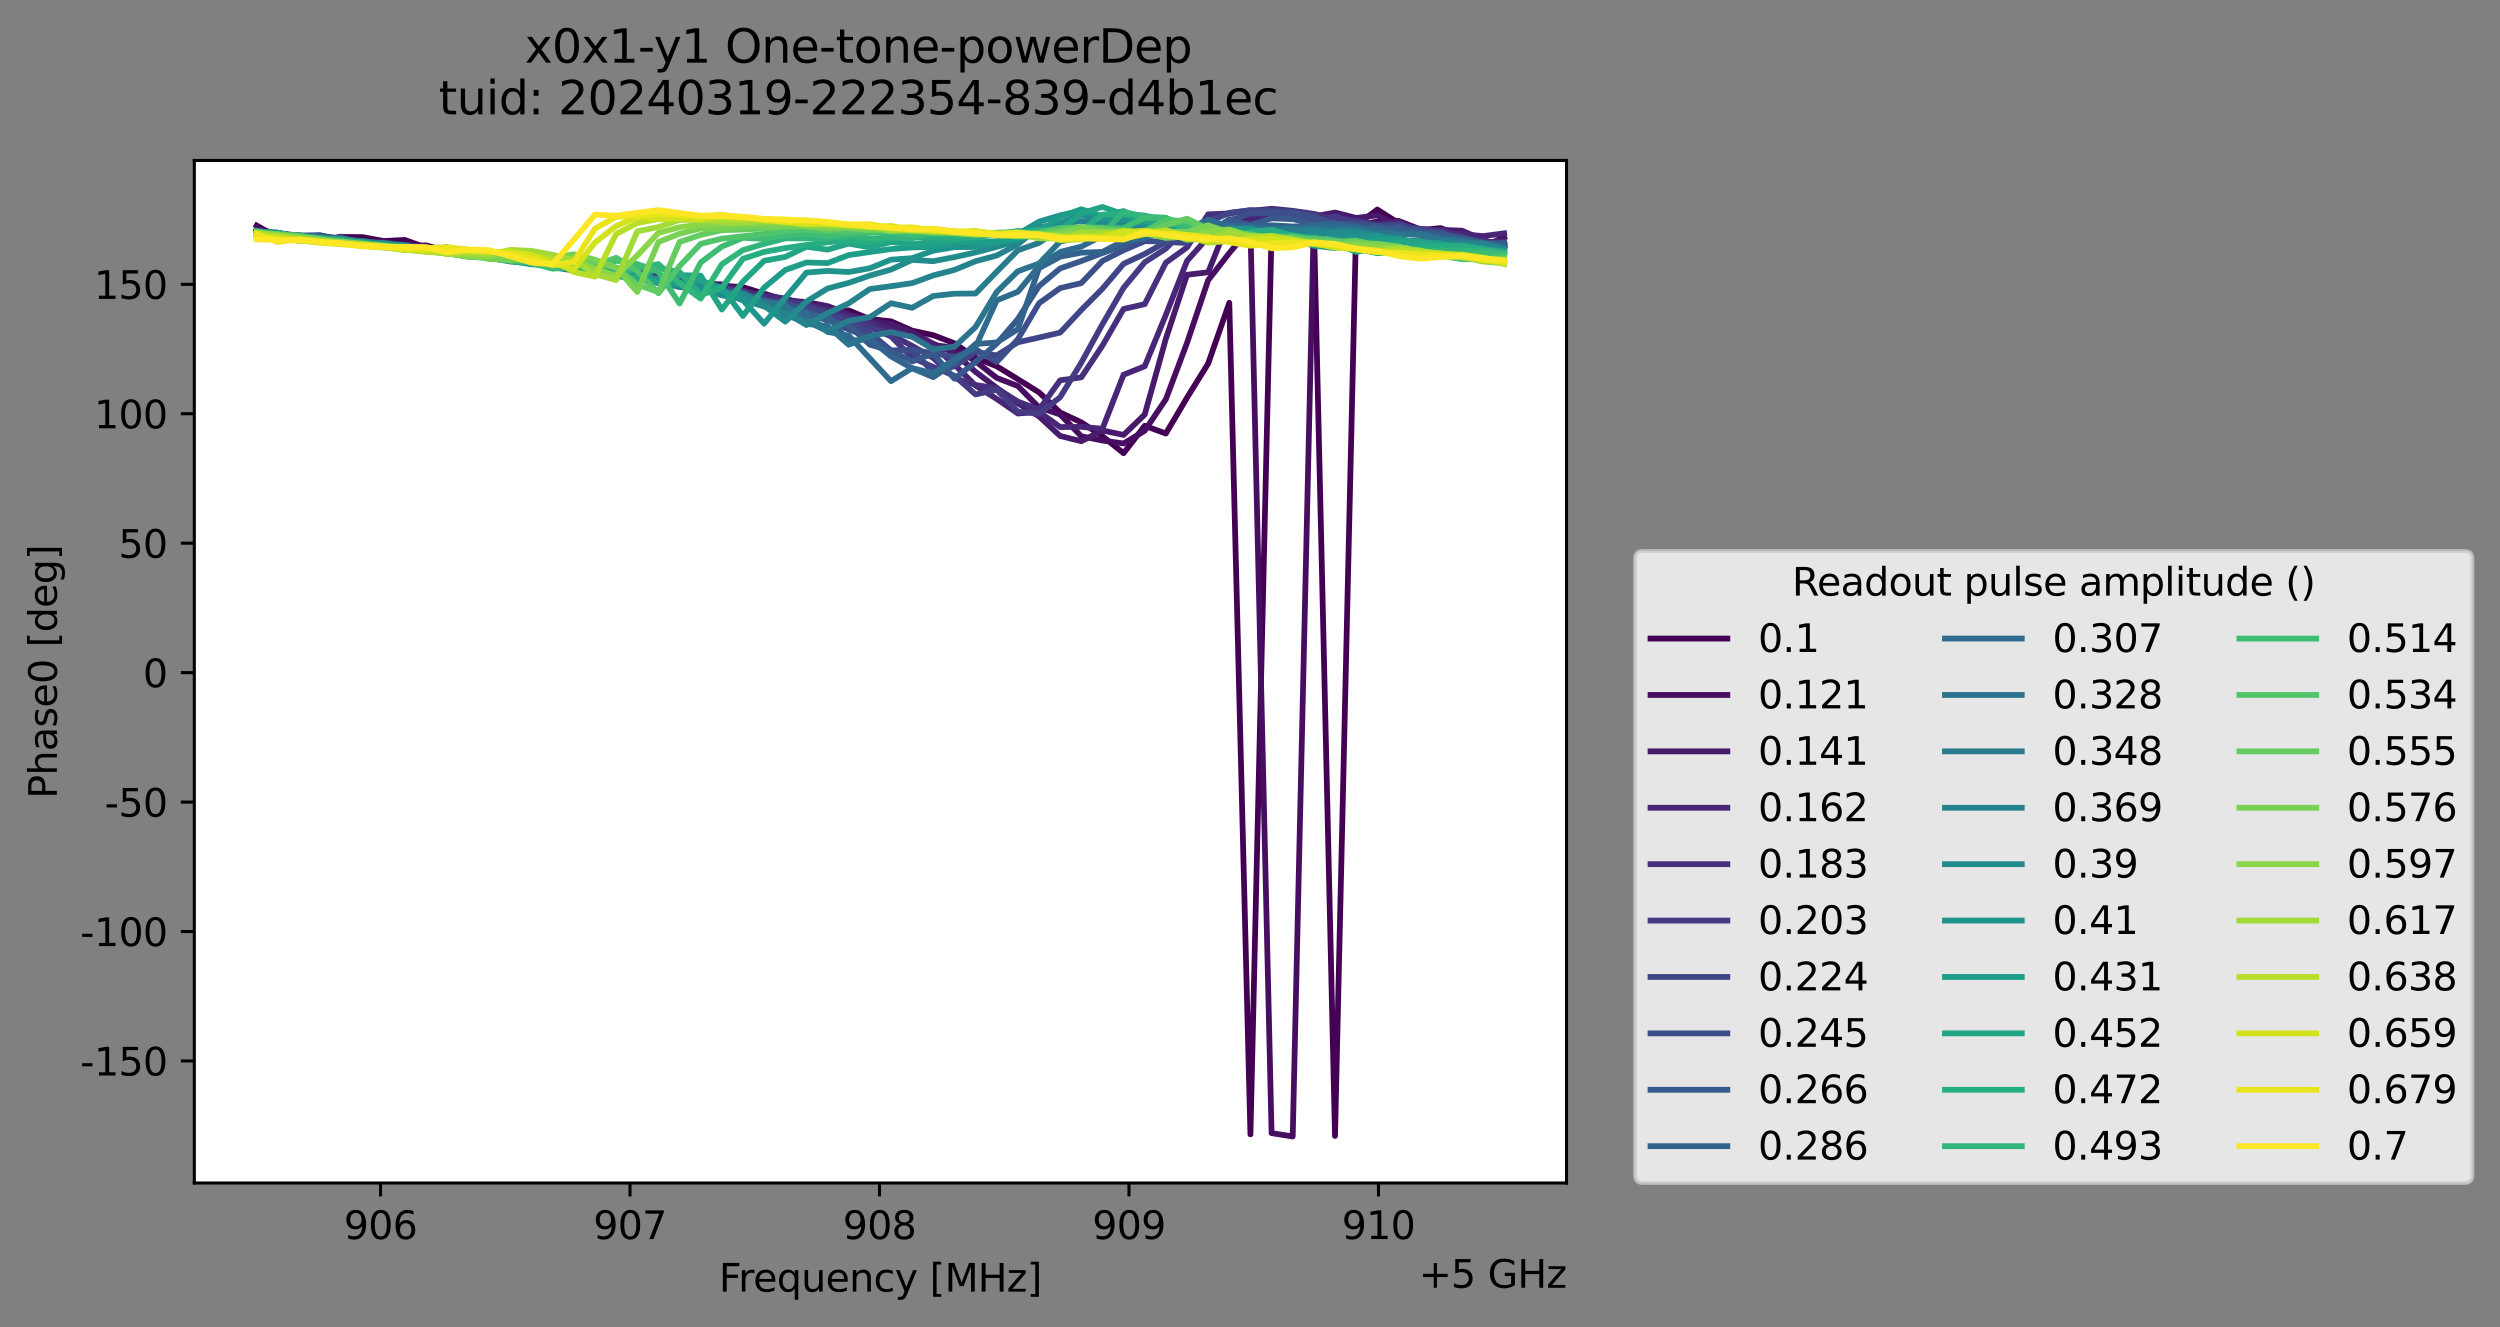 <?xml version="1.0" encoding="utf-8" standalone="no"?>
<!DOCTYPE svg PUBLIC "-//W3C//DTD SVG 1.1//EN"
  "http://www.w3.org/Graphics/SVG/1.1/DTD/svg11.dtd">
<svg xmlns:xlink="http://www.w3.org/1999/xlink" width="650.634pt" height="345.428pt" viewBox="0 0 650.634 345.428" xmlns="http://www.w3.org/2000/svg" version="1.1">
 <rect x="0" y="0" width="650.634" height="345.428" fill="#808080" stroke="none"/>
 <defs>
  <style type="text/css">*{stroke-linejoin: round; stroke-linecap: butt}</style>
 </defs>
 <g id="figure_1">
  <g id="patch_1">
   <path d="M 0 345.428 
L 650.634 345.428 
L 650.634 -0 
L 0 -0 
L 0 345.428 
z
" style="fill: none; opacity: 0"/>
  </g>
  <g id="axes_1">
   <g id="patch_2">
    <path d="M 50.573 307.872 
L 407.693 307.872 
L 407.693 41.76 
L 50.573 41.76 
z
" style="fill: #ffffff"/>
   </g>
   <g id="matplotlib.axis_1">
    <g id="xtick_1">
     <g id="line2d_1">
      <defs>
       <path id="m67f10af665" d="M 0 0 
L 0 3.5 
" style="stroke: #000000; stroke-width: 0.8"/>
      </defs>
      <g>
       <use xlink:href="#m67f10af665" x="99.03" y="307.872" style="stroke: #000000; stroke-width: 0.8"/>
      </g>
     </g>
     <g id="text_1">
      <!-- 906 -->
      <g transform="translate(89.486 322.47) scale(0.1 -0.1)">
       <defs>
        <path id="DejaVuSans-39" d="M 703 97 
L 703 672 
Q 941 559 1184 500 
Q 1428 441 1663 441 
Q 2288 441 2617 861 
Q 2947 1281 2994 2138 
Q 2813 1869 2534 1725 
Q 2256 1581 1919 1581 
Q 1219 1581 811 2004 
Q 403 2428 403 3163 
Q 403 3881 828 4315 
Q 1253 4750 1959 4750 
Q 2769 4750 3195 4129 
Q 3622 3509 3622 2328 
Q 3622 1225 3098 567 
Q 2575 -91 1691 -91 
Q 1453 -91 1209 -44 
Q 966 3 703 97 
z
M 1959 2075 
Q 2384 2075 2632 2365 
Q 2881 2656 2881 3163 
Q 2881 3666 2632 3958 
Q 2384 4250 1959 4250 
Q 1534 4250 1286 3958 
Q 1038 3666 1038 3163 
Q 1038 2656 1286 2365 
Q 1534 2075 1959 2075 
z
" transform="scale(0.016)"/>
        <path id="DejaVuSans-30" d="M 2034 4250 
Q 1547 4250 1301 3770 
Q 1056 3291 1056 2328 
Q 1056 1369 1301 889 
Q 1547 409 2034 409 
Q 2525 409 2770 889 
Q 3016 1369 3016 2328 
Q 3016 3291 2770 3770 
Q 2525 4250 2034 4250 
z
M 2034 4750 
Q 2819 4750 3233 4129 
Q 3647 3509 3647 2328 
Q 3647 1150 3233 529 
Q 2819 -91 2034 -91 
Q 1250 -91 836 529 
Q 422 1150 422 2328 
Q 422 3509 836 4129 
Q 1250 4750 2034 4750 
z
" transform="scale(0.016)"/>
        <path id="DejaVuSans-36" d="M 2113 2584 
Q 1688 2584 1439 2293 
Q 1191 2003 1191 1497 
Q 1191 994 1439 701 
Q 1688 409 2113 409 
Q 2538 409 2786 701 
Q 3034 994 3034 1497 
Q 3034 2003 2786 2293 
Q 2538 2584 2113 2584 
z
M 3366 4563 
L 3366 3988 
Q 3128 4100 2886 4159 
Q 2644 4219 2406 4219 
Q 1781 4219 1451 3797 
Q 1122 3375 1075 2522 
Q 1259 2794 1537 2939 
Q 1816 3084 2150 3084 
Q 2853 3084 3261 2657 
Q 3669 2231 3669 1497 
Q 3669 778 3244 343 
Q 2819 -91 2113 -91 
Q 1303 -91 875 529 
Q 447 1150 447 2328 
Q 447 3434 972 4092 
Q 1497 4750 2381 4750 
Q 2619 4750 2861 4703 
Q 3103 4656 3366 4563 
z
" transform="scale(0.016)"/>
       </defs>
       <use xlink:href="#DejaVuSans-39"/>
       <use xlink:href="#DejaVuSans-30" x="63.623"/>
       <use xlink:href="#DejaVuSans-36" x="127.246"/>
      </g>
     </g>
    </g>
    <g id="xtick_2">
     <g id="line2d_2">
      <g>
       <use xlink:href="#m67f10af665" x="163.96" y="307.872" style="stroke: #000000; stroke-width: 0.8"/>
      </g>
     </g>
     <g id="text_2">
      <!-- 907 -->
      <g transform="translate(154.417 322.47) scale(0.1 -0.1)">
       <defs>
        <path id="DejaVuSans-37" d="M 525 4666 
L 3525 4666 
L 3525 4397 
L 1831 0 
L 1172 0 
L 2766 4134 
L 525 4134 
L 525 4666 
z
" transform="scale(0.016)"/>
       </defs>
       <use xlink:href="#DejaVuSans-39"/>
       <use xlink:href="#DejaVuSans-30" x="63.623"/>
       <use xlink:href="#DejaVuSans-37" x="127.246"/>
      </g>
     </g>
    </g>
    <g id="xtick_3">
     <g id="line2d_3">
      <g>
       <use xlink:href="#m67f10af665" x="228.891" y="307.872" style="stroke: #000000; stroke-width: 0.8"/>
      </g>
     </g>
     <g id="text_3">
      <!-- 908 -->
      <g transform="translate(219.348 322.47) scale(0.1 -0.1)">
       <defs>
        <path id="DejaVuSans-38" d="M 2034 2216 
Q 1584 2216 1326 1975 
Q 1069 1734 1069 1313 
Q 1069 891 1326 650 
Q 1584 409 2034 409 
Q 2484 409 2743 651 
Q 3003 894 3003 1313 
Q 3003 1734 2745 1975 
Q 2488 2216 2034 2216 
z
M 1403 2484 
Q 997 2584 770 2862 
Q 544 3141 544 3541 
Q 544 4100 942 4425 
Q 1341 4750 2034 4750 
Q 2731 4750 3128 4425 
Q 3525 4100 3525 3541 
Q 3525 3141 3298 2862 
Q 3072 2584 2669 2484 
Q 3125 2378 3379 2068 
Q 3634 1759 3634 1313 
Q 3634 634 3220 271 
Q 2806 -91 2034 -91 
Q 1263 -91 848 271 
Q 434 634 434 1313 
Q 434 1759 690 2068 
Q 947 2378 1403 2484 
z
M 1172 3481 
Q 1172 3119 1398 2916 
Q 1625 2713 2034 2713 
Q 2441 2713 2670 2916 
Q 2900 3119 2900 3481 
Q 2900 3844 2670 4047 
Q 2441 4250 2034 4250 
Q 1625 4250 1398 4047 
Q 1172 3844 1172 3481 
z
" transform="scale(0.016)"/>
       </defs>
       <use xlink:href="#DejaVuSans-39"/>
       <use xlink:href="#DejaVuSans-30" x="63.623"/>
       <use xlink:href="#DejaVuSans-38" x="127.246"/>
      </g>
     </g>
    </g>
    <g id="xtick_4">
     <g id="line2d_4">
      <g>
       <use xlink:href="#m67f10af665" x="293.822" y="307.872" style="stroke: #000000; stroke-width: 0.8"/>
      </g>
     </g>
     <g id="text_4">
      <!-- 909 -->
      <g transform="translate(284.278 322.47) scale(0.1 -0.1)">
       <use xlink:href="#DejaVuSans-39"/>
       <use xlink:href="#DejaVuSans-30" x="63.623"/>
       <use xlink:href="#DejaVuSans-39" x="127.246"/>
      </g>
     </g>
    </g>
    <g id="xtick_5">
     <g id="line2d_5">
      <g>
       <use xlink:href="#m67f10af665" x="358.753" y="307.872" style="stroke: #000000; stroke-width: 0.8"/>
      </g>
     </g>
     <g id="text_5">
      <!-- 910 -->
      <g transform="translate(349.209 322.47) scale(0.1 -0.1)">
       <defs>
        <path id="DejaVuSans-31" d="M 794 531 
L 1825 531 
L 1825 4091 
L 703 3866 
L 703 4441 
L 1819 4666 
L 2450 4666 
L 2450 531 
L 3481 531 
L 3481 0 
L 794 0 
L 794 531 
z
" transform="scale(0.016)"/>
       </defs>
       <use xlink:href="#DejaVuSans-39"/>
       <use xlink:href="#DejaVuSans-31" x="63.623"/>
       <use xlink:href="#DejaVuSans-30" x="127.246"/>
      </g>
     </g>
    </g>
    <g id="text_6">
     <!-- Frequency [MHz] -->
     <g transform="translate(187.115 336.149) scale(0.1 -0.1)">
      <defs>
       <path id="DejaVuSans-46" d="M 628 4666 
L 3309 4666 
L 3309 4134 
L 1259 4134 
L 1259 2759 
L 3109 2759 
L 3109 2228 
L 1259 2228 
L 1259 0 
L 628 0 
L 628 4666 
z
" transform="scale(0.016)"/>
       <path id="DejaVuSans-72" d="M 2631 2963 
Q 2534 3019 2420 3045 
Q 2306 3072 2169 3072 
Q 1681 3072 1420 2755 
Q 1159 2438 1159 1844 
L 1159 0 
L 581 0 
L 581 3500 
L 1159 3500 
L 1159 2956 
Q 1341 3275 1631 3429 
Q 1922 3584 2338 3584 
Q 2397 3584 2469 3576 
Q 2541 3569 2628 3553 
L 2631 2963 
z
" transform="scale(0.016)"/>
       <path id="DejaVuSans-65" d="M 3597 1894 
L 3597 1613 
L 953 1613 
Q 991 1019 1311 708 
Q 1631 397 2203 397 
Q 2534 397 2845 478 
Q 3156 559 3463 722 
L 3463 178 
Q 3153 47 2828 -22 
Q 2503 -91 2169 -91 
Q 1331 -91 842 396 
Q 353 884 353 1716 
Q 353 2575 817 3079 
Q 1281 3584 2069 3584 
Q 2775 3584 3186 3129 
Q 3597 2675 3597 1894 
z
M 3022 2063 
Q 3016 2534 2758 2815 
Q 2500 3097 2075 3097 
Q 1594 3097 1305 2825 
Q 1016 2553 972 2059 
L 3022 2063 
z
" transform="scale(0.016)"/>
       <path id="DejaVuSans-71" d="M 947 1747 
Q 947 1113 1208 752 
Q 1469 391 1925 391 
Q 2381 391 2643 752 
Q 2906 1113 2906 1747 
Q 2906 2381 2643 2742 
Q 2381 3103 1925 3103 
Q 1469 3103 1208 2742 
Q 947 2381 947 1747 
z
M 2906 525 
Q 2725 213 2448 61 
Q 2172 -91 1784 -91 
Q 1150 -91 751 415 
Q 353 922 353 1747 
Q 353 2572 751 3078 
Q 1150 3584 1784 3584 
Q 2172 3584 2448 3432 
Q 2725 3281 2906 2969 
L 2906 3500 
L 3481 3500 
L 3481 -1331 
L 2906 -1331 
L 2906 525 
z
" transform="scale(0.016)"/>
       <path id="DejaVuSans-75" d="M 544 1381 
L 544 3500 
L 1119 3500 
L 1119 1403 
Q 1119 906 1312 657 
Q 1506 409 1894 409 
Q 2359 409 2629 706 
Q 2900 1003 2900 1516 
L 2900 3500 
L 3475 3500 
L 3475 0 
L 2900 0 
L 2900 538 
Q 2691 219 2414 64 
Q 2138 -91 1772 -91 
Q 1169 -91 856 284 
Q 544 659 544 1381 
z
M 1991 3584 
L 1991 3584 
z
" transform="scale(0.016)"/>
       <path id="DejaVuSans-6e" d="M 3513 2113 
L 3513 0 
L 2938 0 
L 2938 2094 
Q 2938 2591 2744 2837 
Q 2550 3084 2163 3084 
Q 1697 3084 1428 2787 
Q 1159 2491 1159 1978 
L 1159 0 
L 581 0 
L 581 3500 
L 1159 3500 
L 1159 2956 
Q 1366 3272 1645 3428 
Q 1925 3584 2291 3584 
Q 2894 3584 3203 3211 
Q 3513 2838 3513 2113 
z
" transform="scale(0.016)"/>
       <path id="DejaVuSans-63" d="M 3122 3366 
L 3122 2828 
Q 2878 2963 2633 3030 
Q 2388 3097 2138 3097 
Q 1578 3097 1268 2742 
Q 959 2388 959 1747 
Q 959 1106 1268 751 
Q 1578 397 2138 397 
Q 2388 397 2633 464 
Q 2878 531 3122 666 
L 3122 134 
Q 2881 22 2623 -34 
Q 2366 -91 2075 -91 
Q 1284 -91 818 406 
Q 353 903 353 1747 
Q 353 2603 823 3093 
Q 1294 3584 2113 3584 
Q 2378 3584 2631 3529 
Q 2884 3475 3122 3366 
z
" transform="scale(0.016)"/>
       <path id="DejaVuSans-79" d="M 2059 -325 
Q 1816 -950 1584 -1140 
Q 1353 -1331 966 -1331 
L 506 -1331 
L 506 -850 
L 844 -850 
Q 1081 -850 1212 -737 
Q 1344 -625 1503 -206 
L 1606 56 
L 191 3500 
L 800 3500 
L 1894 763 
L 2988 3500 
L 3597 3500 
L 2059 -325 
z
" transform="scale(0.016)"/>
       <path id="DejaVuSans-20" transform="scale(0.016)"/>
       <path id="DejaVuSans-5b" d="M 550 4863 
L 1875 4863 
L 1875 4416 
L 1125 4416 
L 1125 -397 
L 1875 -397 
L 1875 -844 
L 550 -844 
L 550 4863 
z
" transform="scale(0.016)"/>
       <path id="DejaVuSans-4d" d="M 628 4666 
L 1569 4666 
L 2759 1491 
L 3956 4666 
L 4897 4666 
L 4897 0 
L 4281 0 
L 4281 4097 
L 3078 897 
L 2444 897 
L 1241 4097 
L 1241 0 
L 628 0 
L 628 4666 
z
" transform="scale(0.016)"/>
       <path id="DejaVuSans-48" d="M 628 4666 
L 1259 4666 
L 1259 2753 
L 3553 2753 
L 3553 4666 
L 4184 4666 
L 4184 0 
L 3553 0 
L 3553 2222 
L 1259 2222 
L 1259 0 
L 628 0 
L 628 4666 
z
" transform="scale(0.016)"/>
       <path id="DejaVuSans-7a" d="M 353 3500 
L 3084 3500 
L 3084 2975 
L 922 459 
L 3084 459 
L 3084 0 
L 275 0 
L 275 525 
L 2438 3041 
L 353 3041 
L 353 3500 
z
" transform="scale(0.016)"/>
       <path id="DejaVuSans-5d" d="M 1947 4863 
L 1947 -844 
L 622 -844 
L 622 -397 
L 1369 -397 
L 1369 4416 
L 622 4416 
L 622 4863 
L 1947 4863 
z
" transform="scale(0.016)"/>
      </defs>
      <use xlink:href="#DejaVuSans-46"/>
      <use xlink:href="#DejaVuSans-72" x="50.27"/>
      <use xlink:href="#DejaVuSans-65" x="89.133"/>
      <use xlink:href="#DejaVuSans-71" x="150.656"/>
      <use xlink:href="#DejaVuSans-75" x="214.133"/>
      <use xlink:href="#DejaVuSans-65" x="277.512"/>
      <use xlink:href="#DejaVuSans-6e" x="339.035"/>
      <use xlink:href="#DejaVuSans-63" x="402.414"/>
      <use xlink:href="#DejaVuSans-79" x="457.395"/>
      <use xlink:href="#DejaVuSans-20" x="516.574"/>
      <use xlink:href="#DejaVuSans-5b" x="548.361"/>
      <use xlink:href="#DejaVuSans-4d" x="587.375"/>
      <use xlink:href="#DejaVuSans-48" x="673.654"/>
      <use xlink:href="#DejaVuSans-7a" x="748.85"/>
      <use xlink:href="#DejaVuSans-5d" x="801.34"/>
     </g>
    </g>
    <g id="text_7">
     <!-- +5 GHz -->
     <g transform="translate(369.256 335.149) scale(0.1 -0.1)">
      <defs>
       <path id="DejaVuSans-2b" d="M 2944 4013 
L 2944 2272 
L 4684 2272 
L 4684 1741 
L 2944 1741 
L 2944 0 
L 2419 0 
L 2419 1741 
L 678 1741 
L 678 2272 
L 2419 2272 
L 2419 4013 
L 2944 4013 
z
" transform="scale(0.016)"/>
       <path id="DejaVuSans-35" d="M 691 4666 
L 3169 4666 
L 3169 4134 
L 1269 4134 
L 1269 2991 
Q 1406 3038 1543 3061 
Q 1681 3084 1819 3084 
Q 2600 3084 3056 2656 
Q 3513 2228 3513 1497 
Q 3513 744 3044 326 
Q 2575 -91 1722 -91 
Q 1428 -91 1123 -41 
Q 819 9 494 109 
L 494 744 
Q 775 591 1075 516 
Q 1375 441 1709 441 
Q 2250 441 2565 725 
Q 2881 1009 2881 1497 
Q 2881 1984 2565 2268 
Q 2250 2553 1709 2553 
Q 1456 2553 1204 2497 
Q 953 2441 691 2322 
L 691 4666 
z
" transform="scale(0.016)"/>
       <path id="DejaVuSans-47" d="M 3809 666 
L 3809 1919 
L 2778 1919 
L 2778 2438 
L 4434 2438 
L 4434 434 
Q 4069 175 3628 42 
Q 3188 -91 2688 -91 
Q 1594 -91 976 548 
Q 359 1188 359 2328 
Q 359 3472 976 4111 
Q 1594 4750 2688 4750 
Q 3144 4750 3555 4637 
Q 3966 4525 4313 4306 
L 4313 3634 
Q 3963 3931 3569 4081 
Q 3175 4231 2741 4231 
Q 1884 4231 1454 3753 
Q 1025 3275 1025 2328 
Q 1025 1384 1454 906 
Q 1884 428 2741 428 
Q 3075 428 3337 486 
Q 3600 544 3809 666 
z
" transform="scale(0.016)"/>
      </defs>
      <use xlink:href="#DejaVuSans-2b"/>
      <use xlink:href="#DejaVuSans-35" x="83.789"/>
      <use xlink:href="#DejaVuSans-20" x="147.412"/>
      <use xlink:href="#DejaVuSans-47" x="179.199"/>
      <use xlink:href="#DejaVuSans-48" x="256.689"/>
      <use xlink:href="#DejaVuSans-7a" x="331.885"/>
     </g>
    </g>
   </g>
   <g id="matplotlib.axis_2">
    <g id="ytick_1">
     <g id="line2d_6">
      <defs>
       <path id="m7131bcd8c4" d="M 0 0 
L -3.5 0 
" style="stroke: #000000; stroke-width: 0.8"/>
      </defs>
      <g>
       <use xlink:href="#m7131bcd8c4" x="50.573" y="276.116" style="stroke: #000000; stroke-width: 0.8"/>
      </g>
     </g>
     <g id="text_8">
      <!-- -150 -->
      <g transform="translate(20.878 279.915) scale(0.1 -0.1)">
       <defs>
        <path id="DejaVuSans-2d" d="M 313 2009 
L 1997 2009 
L 1997 1497 
L 313 1497 
L 313 2009 
z
" transform="scale(0.016)"/>
       </defs>
       <use xlink:href="#DejaVuSans-2d"/>
       <use xlink:href="#DejaVuSans-31" x="36.084"/>
       <use xlink:href="#DejaVuSans-35" x="99.707"/>
       <use xlink:href="#DejaVuSans-30" x="163.33"/>
      </g>
     </g>
    </g>
    <g id="ytick_2">
     <g id="line2d_7">
      <g>
       <use xlink:href="#m7131bcd8c4" x="50.573" y="242.429" style="stroke: #000000; stroke-width: 0.8"/>
      </g>
     </g>
     <g id="text_9">
      <!-- -100 -->
      <g transform="translate(20.878 246.228) scale(0.1 -0.1)">
       <use xlink:href="#DejaVuSans-2d"/>
       <use xlink:href="#DejaVuSans-31" x="36.084"/>
       <use xlink:href="#DejaVuSans-30" x="99.707"/>
       <use xlink:href="#DejaVuSans-30" x="163.33"/>
      </g>
     </g>
    </g>
    <g id="ytick_3">
     <g id="line2d_8">
      <g>
       <use xlink:href="#m7131bcd8c4" x="50.573" y="208.742" style="stroke: #000000; stroke-width: 0.8"/>
      </g>
     </g>
     <g id="text_10">
      <!-- -50 -->
      <g transform="translate(27.241 212.541) scale(0.1 -0.1)">
       <use xlink:href="#DejaVuSans-2d"/>
       <use xlink:href="#DejaVuSans-35" x="36.084"/>
       <use xlink:href="#DejaVuSans-30" x="99.707"/>
      </g>
     </g>
    </g>
    <g id="ytick_4">
     <g id="line2d_9">
      <g>
       <use xlink:href="#m7131bcd8c4" x="50.573" y="175.055" style="stroke: #000000; stroke-width: 0.8"/>
      </g>
     </g>
     <g id="text_11">
      <!-- 0 -->
      <g transform="translate(37.211 178.854) scale(0.1 -0.1)">
       <use xlink:href="#DejaVuSans-30"/>
      </g>
     </g>
    </g>
    <g id="ytick_5">
     <g id="line2d_10">
      <g>
       <use xlink:href="#m7131bcd8c4" x="50.573" y="141.368" style="stroke: #000000; stroke-width: 0.8"/>
      </g>
     </g>
     <g id="text_12">
      <!-- 50 -->
      <g transform="translate(30.848 145.167) scale(0.1 -0.1)">
       <use xlink:href="#DejaVuSans-35"/>
       <use xlink:href="#DejaVuSans-30" x="63.623"/>
      </g>
     </g>
    </g>
    <g id="ytick_6">
     <g id="line2d_11">
      <g>
       <use xlink:href="#m7131bcd8c4" x="50.573" y="107.681" style="stroke: #000000; stroke-width: 0.8"/>
      </g>
     </g>
     <g id="text_13">
      <!-- 100 -->
      <g transform="translate(24.486 111.481) scale(0.1 -0.1)">
       <use xlink:href="#DejaVuSans-31"/>
       <use xlink:href="#DejaVuSans-30" x="63.623"/>
       <use xlink:href="#DejaVuSans-30" x="127.246"/>
      </g>
     </g>
    </g>
    <g id="ytick_7">
     <g id="line2d_12">
      <g>
       <use xlink:href="#m7131bcd8c4" x="50.573" y="73.994" style="stroke: #000000; stroke-width: 0.8"/>
      </g>
     </g>
     <g id="text_14">
      <!-- 150 -->
      <g transform="translate(24.486 77.794) scale(0.1 -0.1)">
       <use xlink:href="#DejaVuSans-31"/>
       <use xlink:href="#DejaVuSans-35" x="63.623"/>
       <use xlink:href="#DejaVuSans-30" x="127.246"/>
      </g>
     </g>
    </g>
    <g id="text_15">
     <!-- Phase0 [deg] -->
     <g transform="translate(14.798 207.842) rotate(-90) scale(0.1 -0.1)">
      <defs>
       <path id="DejaVuSans-50" d="M 1259 4147 
L 1259 2394 
L 2053 2394 
Q 2494 2394 2734 2622 
Q 2975 2850 2975 3272 
Q 2975 3691 2734 3919 
Q 2494 4147 2053 4147 
L 1259 4147 
z
M 628 4666 
L 2053 4666 
Q 2838 4666 3239 4311 
Q 3641 3956 3641 3272 
Q 3641 2581 3239 2228 
Q 2838 1875 2053 1875 
L 1259 1875 
L 1259 0 
L 628 0 
L 628 4666 
z
" transform="scale(0.016)"/>
       <path id="DejaVuSans-68" d="M 3513 2113 
L 3513 0 
L 2938 0 
L 2938 2094 
Q 2938 2591 2744 2837 
Q 2550 3084 2163 3084 
Q 1697 3084 1428 2787 
Q 1159 2491 1159 1978 
L 1159 0 
L 581 0 
L 581 4863 
L 1159 4863 
L 1159 2956 
Q 1366 3272 1645 3428 
Q 1925 3584 2291 3584 
Q 2894 3584 3203 3211 
Q 3513 2838 3513 2113 
z
" transform="scale(0.016)"/>
       <path id="DejaVuSans-61" d="M 2194 1759 
Q 1497 1759 1228 1600 
Q 959 1441 959 1056 
Q 959 750 1161 570 
Q 1363 391 1709 391 
Q 2188 391 2477 730 
Q 2766 1069 2766 1631 
L 2766 1759 
L 2194 1759 
z
M 3341 1997 
L 3341 0 
L 2766 0 
L 2766 531 
Q 2569 213 2275 61 
Q 1981 -91 1556 -91 
Q 1019 -91 701 211 
Q 384 513 384 1019 
Q 384 1609 779 1909 
Q 1175 2209 1959 2209 
L 2766 2209 
L 2766 2266 
Q 2766 2663 2505 2880 
Q 2244 3097 1772 3097 
Q 1472 3097 1187 3025 
Q 903 2953 641 2809 
L 641 3341 
Q 956 3463 1253 3523 
Q 1550 3584 1831 3584 
Q 2591 3584 2966 3190 
Q 3341 2797 3341 1997 
z
" transform="scale(0.016)"/>
       <path id="DejaVuSans-73" d="M 2834 3397 
L 2834 2853 
Q 2591 2978 2328 3040 
Q 2066 3103 1784 3103 
Q 1356 3103 1142 2972 
Q 928 2841 928 2578 
Q 928 2378 1081 2264 
Q 1234 2150 1697 2047 
L 1894 2003 
Q 2506 1872 2764 1633 
Q 3022 1394 3022 966 
Q 3022 478 2636 193 
Q 2250 -91 1575 -91 
Q 1294 -91 989 -36 
Q 684 19 347 128 
L 347 722 
Q 666 556 975 473 
Q 1284 391 1588 391 
Q 1994 391 2212 530 
Q 2431 669 2431 922 
Q 2431 1156 2273 1281 
Q 2116 1406 1581 1522 
L 1381 1569 
Q 847 1681 609 1914 
Q 372 2147 372 2553 
Q 372 3047 722 3315 
Q 1072 3584 1716 3584 
Q 2034 3584 2315 3537 
Q 2597 3491 2834 3397 
z
" transform="scale(0.016)"/>
       <path id="DejaVuSans-64" d="M 2906 2969 
L 2906 4863 
L 3481 4863 
L 3481 0 
L 2906 0 
L 2906 525 
Q 2725 213 2448 61 
Q 2172 -91 1784 -91 
Q 1150 -91 751 415 
Q 353 922 353 1747 
Q 353 2572 751 3078 
Q 1150 3584 1784 3584 
Q 2172 3584 2448 3432 
Q 2725 3281 2906 2969 
z
M 947 1747 
Q 947 1113 1208 752 
Q 1469 391 1925 391 
Q 2381 391 2643 752 
Q 2906 1113 2906 1747 
Q 2906 2381 2643 2742 
Q 2381 3103 1925 3103 
Q 1469 3103 1208 2742 
Q 947 2381 947 1747 
z
" transform="scale(0.016)"/>
       <path id="DejaVuSans-67" d="M 2906 1791 
Q 2906 2416 2648 2759 
Q 2391 3103 1925 3103 
Q 1463 3103 1205 2759 
Q 947 2416 947 1791 
Q 947 1169 1205 825 
Q 1463 481 1925 481 
Q 2391 481 2648 825 
Q 2906 1169 2906 1791 
z
M 3481 434 
Q 3481 -459 3084 -895 
Q 2688 -1331 1869 -1331 
Q 1566 -1331 1297 -1286 
Q 1028 -1241 775 -1147 
L 775 -588 
Q 1028 -725 1275 -790 
Q 1522 -856 1778 -856 
Q 2344 -856 2625 -561 
Q 2906 -266 2906 331 
L 2906 616 
Q 2728 306 2450 153 
Q 2172 0 1784 0 
Q 1141 0 747 490 
Q 353 981 353 1791 
Q 353 2603 747 3093 
Q 1141 3584 1784 3584 
Q 2172 3584 2450 3431 
Q 2728 3278 2906 2969 
L 2906 3500 
L 3481 3500 
L 3481 434 
z
" transform="scale(0.016)"/>
      </defs>
      <use xlink:href="#DejaVuSans-50"/>
      <use xlink:href="#DejaVuSans-68" x="60.303"/>
      <use xlink:href="#DejaVuSans-61" x="123.682"/>
      <use xlink:href="#DejaVuSans-73" x="184.961"/>
      <use xlink:href="#DejaVuSans-65" x="237.061"/>
      <use xlink:href="#DejaVuSans-30" x="298.584"/>
      <use xlink:href="#DejaVuSans-20" x="362.207"/>
      <use xlink:href="#DejaVuSans-5b" x="393.994"/>
      <use xlink:href="#DejaVuSans-64" x="433.008"/>
      <use xlink:href="#DejaVuSans-65" x="496.484"/>
      <use xlink:href="#DejaVuSans-67" x="558.008"/>
      <use xlink:href="#DejaVuSans-5d" x="621.484"/>
     </g>
    </g>
   </g>
   <g id="line2d_13">
    <path d="M 66.806 58.703 
L 72.309 61.75 
L 77.811 62.609 
L 83.314 62.899 
L 88.817 61.665 
L 94.319 61.707 
L 99.822 62.727 
L 105.325 62.445 
L 110.827 64.395 
L 116.33 65.11 
L 121.832 65.353 
L 127.335 66.224 
L 132.838 66.018 
L 138.34 66.965 
L 143.843 69.003 
L 149.345 68.377 
L 154.848 68.429 
L 160.351 69.747 
L 165.853 70.764 
L 171.356 72.641 
L 176.859 72.443 
L 182.361 73.355 
L 187.864 74.366 
L 193.366 74.735 
L 198.869 76.445 
L 204.372 78.095 
L 209.874 78.958 
L 215.377 81.132 
L 220.88 80.779 
L 226.382 83.061 
L 231.885 83.627 
L 237.387 86.052 
L 242.89 87.241 
L 248.393 89.353 
L 253.895 93.116 
L 259.398 95.323 
L 264.9 98.69 
L 270.403 102.107 
L 275.906 107.353 
L 281.408 109.924 
L 286.911 113.52 
L 292.414 117.951 
L 297.916 110.818 
L 303.419 112.824 
L 308.921 103.508 
L 314.424 94.629 
L 319.927 78.805 
L 325.429 295.223 
L 330.932 60.076 
L 336.435 59.546 
L 341.937 57.757 
L 347.44 295.628 
L 352.942 58.663 
L 358.445 54.536 
L 363.948 58.047 
L 369.45 59.926 
L 374.953 59.359 
L 380.455 61.484 
L 385.958 62.645 
L 391.461 63.546 
" clip-path="url(#p0c74ad6f21)" style="fill: none; stroke: #440154; stroke-width: 1.5; stroke-linecap: square"/>
   </g>
   <g id="line2d_14">
    <path d="M 66.806 59.42 
L 72.309 61.03 
L 77.811 61.754 
L 83.314 62.327 
L 88.817 61.716 
L 94.319 63.12 
L 99.822 62.941 
L 105.325 64.227 
L 110.827 63.833 
L 116.33 65.419 
L 121.832 66.703 
L 127.335 66.166 
L 132.838 67.235 
L 138.34 67.477 
L 143.843 68.307 
L 149.345 69.024 
L 154.848 68.852 
L 160.351 70.984 
L 165.853 72.115 
L 171.356 71.915 
L 176.859 72.427 
L 182.361 74.242 
L 187.864 74.478 
L 193.366 77.083 
L 198.869 76.824 
L 204.372 78.547 
L 209.874 80.38 
L 215.377 80.03 
L 220.88 82.486 
L 226.382 83.141 
L 231.885 84.759 
L 237.387 86.67 
L 242.89 89.794 
L 248.393 90.51 
L 253.895 94.043 
L 259.398 98.346 
L 264.9 100.468 
L 270.403 106.026 
L 275.906 107.873 
L 281.408 113.538 
L 286.911 114.655 
L 292.414 115.419 
L 297.916 112.102 
L 303.419 103.908 
L 308.921 89.25 
L 314.424 72.93 
L 319.927 65.854 
L 325.429 59.298 
L 330.932 294.904 
L 336.435 295.776 
L 341.937 56.922 
L 347.44 58.882 
L 352.942 58.586 
L 358.445 57.671 
L 363.948 57.473 
L 369.45 59.611 
L 374.953 59.999 
L 380.455 61.368 
L 385.958 64.071 
L 391.461 61.765 
" clip-path="url(#p0c74ad6f21)" style="fill: none; stroke: #470d60; stroke-width: 1.5; stroke-linecap: square"/>
   </g>
   <g id="line2d_15">
    <path d="M 66.806 61.551 
L 72.309 60.887 
L 77.811 61.271 
L 83.314 62.861 
L 88.817 61.586 
L 94.319 63.37 
L 99.822 62.918 
L 105.325 64.453 
L 110.827 64.465 
L 116.33 64.496 
L 121.832 66.255 
L 127.335 66.603 
L 132.838 67.059 
L 138.34 66.994 
L 143.843 67.591 
L 149.345 67.911 
L 154.848 69.119 
L 160.351 71.815 
L 165.853 71.197 
L 171.356 72.673 
L 176.859 73.658 
L 182.361 73.817 
L 187.864 73.998 
L 193.366 75.63 
L 198.869 77.333 
L 204.372 78.141 
L 209.874 78.622 
L 215.377 79.659 
L 220.88 81.746 
L 226.382 83.436 
L 231.885 84.361 
L 237.387 86.486 
L 242.89 89.459 
L 248.393 91.899 
L 253.895 96.785 
L 259.398 100.915 
L 264.9 104.968 
L 270.403 108.36 
L 275.906 113.466 
L 281.408 114.828 
L 286.911 112.024 
L 292.414 113.192 
L 297.916 107.877 
L 303.419 88.173 
L 308.921 71.511 
L 314.424 70.862 
L 319.927 57.153 
L 325.429 56.642 
L 330.932 55.078 
L 336.435 56.97 
L 341.937 56.336 
L 347.44 55.308 
L 352.942 56.72 
L 358.445 56.062 
L 363.948 58.959 
L 369.45 59.832 
L 374.953 59.818 
L 380.455 60.029 
L 385.958 62.417 
L 391.461 64.611 
" clip-path="url(#p0c74ad6f21)" style="fill: none; stroke: #481a6c; stroke-width: 1.5; stroke-linecap: square"/>
   </g>
   <g id="line2d_16">
    <path d="M 66.806 59.782 
L 72.309 61.245 
L 77.811 61.851 
L 83.314 62.229 
L 88.817 61.803 
L 94.319 63.178 
L 99.822 64.236 
L 105.325 64.275 
L 110.827 65.079 
L 116.33 64.773 
L 121.832 65.009 
L 127.335 66.64 
L 132.838 67.025 
L 138.34 67.14 
L 143.843 68.881 
L 149.345 69.29 
L 154.848 69.739 
L 160.351 70.775 
L 165.853 71.11 
L 171.356 72.214 
L 176.859 72.732 
L 182.361 75.355 
L 187.864 74.737 
L 193.366 76.307 
L 198.869 76.932 
L 204.372 77.672 
L 209.874 79.359 
L 215.377 80.441 
L 220.88 82.108 
L 226.382 83.838 
L 231.885 85.946 
L 237.387 87.583 
L 242.89 90.029 
L 248.393 94.882 
L 253.895 100.347 
L 259.398 103.828 
L 264.9 107.62 
L 270.403 107.185 
L 275.906 111.146 
L 281.408 111.093 
L 286.911 111.582 
L 292.414 97.529 
L 297.916 95.322 
L 303.419 81.945 
L 308.921 67.911 
L 314.424 61.728 
L 319.927 61.704 
L 325.429 57.059 
L 330.932 56.003 
L 336.435 56.033 
L 341.937 56.696 
L 347.44 56.566 
L 352.942 58.827 
L 358.445 58.339 
L 363.948 57.71 
L 369.45 60.781 
L 374.953 60.734 
L 380.455 60.925 
L 385.958 61.45 
L 391.461 60.725 
" clip-path="url(#p0c74ad6f21)" style="fill: none; stroke: #482576; stroke-width: 1.5; stroke-linecap: square"/>
   </g>
   <g id="line2d_17">
    <path d="M 66.806 61.019 
L 72.309 61.274 
L 77.811 62.072 
L 83.314 61.418 
L 88.817 62.04 
L 94.319 63.227 
L 99.822 63.595 
L 105.325 64.294 
L 110.827 64.911 
L 116.33 64.974 
L 121.832 66.015 
L 127.335 66.07 
L 132.838 66.538 
L 138.34 68.387 
L 143.843 69.039 
L 149.345 68.893 
L 154.848 70.62 
L 160.351 71.436 
L 165.853 70.979 
L 171.356 71.664 
L 176.859 73.748 
L 182.361 74.255 
L 187.864 75.4 
L 193.366 75.673 
L 198.869 77.242 
L 204.372 78.494 
L 209.874 79.338 
L 215.377 81.17 
L 220.88 82.817 
L 226.382 84.158 
L 231.885 87.105 
L 237.387 90.011 
L 242.89 93.154 
L 248.393 98.392 
L 253.895 100.19 
L 259.398 101.075 
L 264.9 104.508 
L 270.403 106.638 
L 275.906 98.975 
L 281.408 98.209 
L 286.911 89.954 
L 292.414 80.413 
L 297.916 79.16 
L 303.419 68.36 
L 308.921 64.379 
L 314.424 55.776 
L 319.927 55.555 
L 325.429 54.873 
L 330.932 54.325 
L 336.435 54.869 
L 341.937 55.665 
L 347.44 56.97 
L 352.942 57.332 
L 358.445 58.603 
L 363.948 58.697 
L 369.45 60.42 
L 374.953 59.966 
L 380.455 61.53 
L 385.958 63.099 
L 391.461 62.794 
" clip-path="url(#p0c74ad6f21)" style="fill: none; stroke: #46307e; stroke-width: 1.5; stroke-linecap: square"/>
   </g>
   <g id="line2d_18">
    <path d="M 66.806 60.249 
L 72.309 60.59 
L 77.811 61.715 
L 83.314 61.291 
L 88.817 62.378 
L 94.319 63.839 
L 99.822 63.877 
L 105.325 63.686 
L 110.827 64.391 
L 116.33 65.465 
L 121.832 65.447 
L 127.335 67.025 
L 132.838 67.098 
L 138.34 68.294 
L 143.843 68.204 
L 149.345 68.887 
L 154.848 69.248 
L 160.351 71.364 
L 165.853 71.523 
L 171.356 72.224 
L 176.859 72.998 
L 182.361 74.357 
L 187.864 75.01 
L 193.366 76.679 
L 198.869 78.219 
L 204.372 78.465 
L 209.874 79.388 
L 215.377 81.453 
L 220.88 83.142 
L 226.382 85.159 
L 231.885 87.558 
L 237.387 93.087 
L 242.89 95.509 
L 248.393 97.799 
L 253.895 102.655 
L 259.398 101.428 
L 264.9 107.125 
L 270.403 107.652 
L 275.906 103.379 
L 281.408 94.386 
L 286.911 84.388 
L 292.414 74.901 
L 297.916 68.262 
L 303.419 64.703 
L 308.921 59.05 
L 314.424 57.735 
L 319.927 55.378 
L 325.429 54.74 
L 330.932 55.735 
L 336.435 56.448 
L 341.937 58.495 
L 347.44 56.268 
L 352.942 58.179 
L 358.445 58.785 
L 363.948 58.978 
L 369.45 59.517 
L 374.953 60.163 
L 380.455 62.408 
L 385.958 63.006 
L 391.461 64.173 
" clip-path="url(#p0c74ad6f21)" style="fill: none; stroke: #443b84; stroke-width: 1.5; stroke-linecap: square"/>
   </g>
   <g id="line2d_19">
    <path d="M 66.806 60.321 
L 72.309 61.265 
L 77.811 61.661 
L 83.314 61.625 
L 88.817 63.034 
L 94.319 63.204 
L 99.822 63.914 
L 105.325 64.678 
L 110.827 65.207 
L 116.33 64.328 
L 121.832 66.666 
L 127.335 66.903 
L 132.838 67.187 
L 138.34 67.14 
L 143.843 68.188 
L 149.345 70.055 
L 154.848 69.97 
L 160.351 70.907 
L 165.853 71.544 
L 171.356 72.864 
L 176.859 73.03 
L 182.361 74.653 
L 187.864 74.689 
L 193.366 76.389 
L 198.869 77.924 
L 204.372 79.576 
L 209.874 80.307 
L 215.377 81.81 
L 220.88 83.938 
L 226.382 86.646 
L 231.885 91.19 
L 237.387 91.114 
L 242.89 96.892 
L 248.393 95.314 
L 253.895 91.619 
L 259.398 92.497 
L 264.9 89.075 
L 270.403 87.847 
L 275.906 86.559 
L 281.408 80.673 
L 286.911 75.135 
L 292.414 68.656 
L 297.916 66.087 
L 303.419 62.979 
L 308.921 63.244 
L 314.424 57.557 
L 319.927 55.46 
L 325.429 54.697 
L 330.932 54.882 
L 336.435 55.126 
L 341.937 56.105 
L 347.44 58.816 
L 352.942 57.776 
L 358.445 58.748 
L 363.948 58.391 
L 369.45 59.848 
L 374.953 61.226 
L 380.455 62.044 
L 385.958 62.836 
L 391.461 64.146 
" clip-path="url(#p0c74ad6f21)" style="fill: none; stroke: #404588; stroke-width: 1.5; stroke-linecap: square"/>
   </g>
   <g id="line2d_20">
    <path d="M 66.806 60.531 
L 72.309 60.566 
L 77.811 61.514 
L 83.314 61.701 
L 88.817 62.455 
L 94.319 63.568 
L 99.822 64.018 
L 105.325 64.043 
L 110.827 65.123 
L 116.33 65.527 
L 121.832 66.104 
L 127.335 66.711 
L 132.838 66.855 
L 138.34 68.314 
L 143.843 68.877 
L 149.345 69.676 
L 154.848 70.205 
L 160.351 71.081 
L 165.853 72.403 
L 171.356 72.825 
L 176.859 74.298 
L 182.361 74.97 
L 187.864 75.442 
L 193.366 77.699 
L 198.869 78.636 
L 204.372 78.872 
L 209.874 80.867 
L 215.377 83.112 
L 220.88 85.77 
L 226.382 87.787 
L 231.885 91.423 
L 237.387 91.014 
L 242.89 91.952 
L 248.393 92.91 
L 253.895 90.915 
L 259.398 94.215 
L 264.9 88.287 
L 270.403 78.934 
L 275.906 74.979 
L 281.408 73.682 
L 286.911 67.911 
L 292.414 65.125 
L 297.916 62.774 
L 303.419 62.832 
L 308.921 60.446 
L 314.424 61.309 
L 319.927 57.479 
L 325.429 55.57 
L 330.932 55.395 
L 336.435 55.401 
L 341.937 56.624 
L 347.44 58.149 
L 352.942 58.593 
L 358.445 58.763 
L 363.948 59.81 
L 369.45 59.867 
L 374.953 60.97 
L 380.455 61.752 
L 385.958 63.333 
L 391.461 63.258 
" clip-path="url(#p0c74ad6f21)" style="fill: none; stroke: #3c4f8a; stroke-width: 1.5; stroke-linecap: square"/>
   </g>
   <g id="line2d_21">
    <path d="M 66.806 60.178 
L 72.309 60.972 
L 77.811 61.297 
L 83.314 61.199 
L 88.817 62.643 
L 94.319 62.808 
L 99.822 63.74 
L 105.325 64.408 
L 110.827 65.325 
L 116.33 65.093 
L 121.832 66.04 
L 127.335 66.532 
L 132.838 67.082 
L 138.34 68.142 
L 143.843 68.16 
L 149.345 69.431 
L 154.848 69.962 
L 160.351 71.633 
L 165.853 72.716 
L 171.356 72.739 
L 176.859 73.415 
L 182.361 74.15 
L 187.864 75.885 
L 193.366 77.024 
L 198.869 78.318 
L 204.372 79.917 
L 209.874 81.358 
L 215.377 83.49 
L 220.88 84.62 
L 226.382 89.709 
L 231.885 91.326 
L 237.387 94.074 
L 242.89 92.052 
L 248.393 98.538 
L 253.895 94.223 
L 259.398 89.436 
L 264.9 83.017 
L 270.403 74.454 
L 275.906 69.854 
L 281.408 67.944 
L 286.911 65.858 
L 292.414 63.904 
L 297.916 61.322 
L 303.419 59.541 
L 308.921 60.306 
L 314.424 60.426 
L 319.927 57.117 
L 325.429 58.576 
L 330.932 56.827 
L 336.435 57.031 
L 341.937 58.2 
L 347.44 58.325 
L 352.942 58.6 
L 358.445 60.021 
L 363.948 59.116 
L 369.45 60.89 
L 374.953 60.638 
L 380.455 62.672 
L 385.958 64.03 
L 391.461 63.178 
" clip-path="url(#p0c74ad6f21)" style="fill: none; stroke: #38598c; stroke-width: 1.5; stroke-linecap: square"/>
   </g>
   <g id="line2d_22">
    <path d="M 66.806 60.713 
L 72.309 61.144 
L 77.811 61.577 
L 83.314 61.96 
L 88.817 62.467 
L 94.319 62.691 
L 99.822 63.377 
L 105.325 64.316 
L 110.827 65.052 
L 116.33 65.442 
L 121.832 65.241 
L 127.335 66.458 
L 132.838 66.934 
L 138.34 67.577 
L 143.843 68.954 
L 149.345 69.003 
L 154.848 70.452 
L 160.351 71.194 
L 165.853 72.062 
L 171.356 73.476 
L 176.859 73.837 
L 182.361 74.785 
L 187.864 75.174 
L 193.366 77.914 
L 198.869 78.967 
L 204.372 80.552 
L 209.874 82.256 
L 215.377 82.271 
L 220.88 88.744 
L 226.382 88.227 
L 231.885 92.752 
L 237.387 95.852 
L 242.89 98.159 
L 248.393 94.359 
L 253.895 89.53 
L 259.398 89.112 
L 264.9 85.687 
L 270.403 69.802 
L 275.906 66.805 
L 281.408 65.757 
L 286.911 65.563 
L 292.414 62.694 
L 297.916 60.356 
L 303.419 58.809 
L 308.921 58.557 
L 314.424 58.099 
L 319.927 58.62 
L 325.429 59.066 
L 330.932 58.627 
L 336.435 58.939 
L 341.937 58.748 
L 347.44 58.082 
L 352.942 59.658 
L 358.445 59.268 
L 363.948 60.495 
L 369.45 60.874 
L 374.953 62.247 
L 380.455 62.073 
L 385.958 63.343 
L 391.461 63.708 
" clip-path="url(#p0c74ad6f21)" style="fill: none; stroke: #33628d; stroke-width: 1.5; stroke-linecap: square"/>
   </g>
   <g id="line2d_23">
    <path d="M 66.806 60.474 
L 72.309 60.818 
L 77.811 61.383 
L 83.314 62.237 
L 88.817 62.403 
L 94.319 62.841 
L 99.822 63.658 
L 105.325 64.338 
L 110.827 64.787 
L 116.33 65.307 
L 121.832 65.528 
L 127.335 66.712 
L 132.838 67.673 
L 138.34 68.36 
L 143.843 69.18 
L 149.345 69.481 
L 154.848 70.336 
L 160.351 71.468 
L 165.853 72.551 
L 171.356 72.974 
L 176.859 73.507 
L 182.361 74.575 
L 187.864 76.192 
L 193.366 77.189 
L 198.869 79.772 
L 204.372 80.078 
L 209.874 81.459 
L 215.377 86.38 
L 220.88 87.314 
L 226.382 93.281 
L 231.885 99.201 
L 237.387 95.803 
L 242.89 97.177 
L 248.393 93.491 
L 253.895 90.281 
L 259.398 78.167 
L 264.9 75.94 
L 270.403 69.284 
L 275.906 65.567 
L 281.408 64.186 
L 286.911 61.339 
L 292.414 62.567 
L 297.916 61.955 
L 303.419 60.161 
L 308.921 59.579 
L 314.424 57.23 
L 319.927 58.916 
L 325.429 58.784 
L 330.932 59.435 
L 336.435 59.925 
L 341.937 58.792 
L 347.44 58.972 
L 352.942 59.165 
L 358.445 60.571 
L 363.948 60.851 
L 369.45 60.775 
L 374.953 61.9 
L 380.455 62.801 
L 385.958 63.287 
L 391.461 64.615 
" clip-path="url(#p0c74ad6f21)" style="fill: none; stroke: #2f6b8e; stroke-width: 1.5; stroke-linecap: square"/>
   </g>
   <g id="line2d_24">
    <path d="M 66.806 60.121 
L 72.309 60.734 
L 77.811 61.713 
L 83.314 61.844 
L 88.817 62.007 
L 94.319 63.363 
L 99.822 63.992 
L 105.325 64.512 
L 110.827 65.203 
L 116.33 65.904 
L 121.832 66.162 
L 127.335 66.746 
L 132.838 67.483 
L 138.34 68.294 
L 143.843 68.732 
L 149.345 69.775 
L 154.848 71.331 
L 160.351 71.117 
L 165.853 72.518 
L 171.356 73.319 
L 176.859 74.423 
L 182.361 74.843 
L 187.864 76.868 
L 193.366 77.85 
L 198.869 78.481 
L 204.372 79.341 
L 209.874 84.309 
L 215.377 84.878 
L 220.88 89.714 
L 226.382 87.471 
L 231.885 86.441 
L 237.387 87.632 
L 242.89 90.918 
L 248.393 90.232 
L 253.895 85.107 
L 259.398 75.982 
L 264.9 70.588 
L 270.403 68.595 
L 275.906 62.86 
L 281.408 61.698 
L 286.911 61.679 
L 292.414 61.712 
L 297.916 60.897 
L 303.419 59.756 
L 308.921 61.45 
L 314.424 59.228 
L 319.927 59.339 
L 325.429 60.322 
L 330.932 60.359 
L 336.435 59.786 
L 341.937 59.437 
L 347.44 60.582 
L 352.942 61.642 
L 358.445 60.555 
L 363.948 60.94 
L 369.45 61.142 
L 374.953 62.458 
L 380.455 62.818 
L 385.958 63.746 
L 391.461 64.752 
" clip-path="url(#p0c74ad6f21)" style="fill: none; stroke: #2c738e; stroke-width: 1.5; stroke-linecap: square"/>
   </g>
   <g id="line2d_25">
    <path d="M 66.806 60.314 
L 72.309 60.66 
L 77.811 61.79 
L 83.314 62.422 
L 88.817 61.984 
L 94.319 63.144 
L 99.822 63.241 
L 105.325 63.796 
L 110.827 65.244 
L 116.33 65.341 
L 121.832 66.635 
L 127.335 66.539 
L 132.838 67.548 
L 138.34 68.592 
L 143.843 68.976 
L 149.345 70.049 
L 154.848 71.698 
L 160.351 70.991 
L 165.853 72.105 
L 171.356 73.418 
L 176.859 74.728 
L 182.361 75.152 
L 187.864 76.126 
L 193.366 76.237 
L 198.869 78.96 
L 204.372 82.177 
L 209.874 83.557 
L 215.377 86.229 
L 220.88 83.511 
L 226.382 82.541 
L 231.885 78.915 
L 237.387 80.105 
L 242.89 77.035 
L 248.393 76.432 
L 253.895 76.384 
L 259.398 70.726 
L 264.9 65.137 
L 270.403 63.213 
L 275.906 59.455 
L 281.408 60.252 
L 286.911 59.268 
L 292.414 60.543 
L 297.916 61.057 
L 303.419 60.179 
L 308.921 58.485 
L 314.424 60.15 
L 319.927 60.966 
L 325.429 60.229 
L 330.932 59.818 
L 336.435 59.495 
L 341.937 60 
L 347.44 59.971 
L 352.942 59.826 
L 358.445 61.277 
L 363.948 62.941 
L 369.45 62.595 
L 374.953 62.552 
L 380.455 63.046 
L 385.958 63.794 
L 391.461 64.65 
" clip-path="url(#p0c74ad6f21)" style="fill: none; stroke: #297b8e; stroke-width: 1.5; stroke-linecap: square"/>
   </g>
   <g id="line2d_26">
    <path d="M 66.806 60.486 
L 72.309 61.242 
L 77.811 61.603 
L 83.314 62.168 
L 88.817 62.268 
L 94.319 62.882 
L 99.822 63.414 
L 105.325 64.149 
L 110.827 64.921 
L 116.33 65.813 
L 121.832 66.675 
L 127.335 66.811 
L 132.838 67.375 
L 138.34 68.482 
L 143.843 69.574 
L 149.345 70.403 
L 154.848 70.062 
L 160.351 71.407 
L 165.853 72.292 
L 171.356 73.344 
L 176.859 74.533 
L 182.361 74.086 
L 187.864 76.143 
L 193.366 78.16 
L 198.869 79.758 
L 204.372 81.327 
L 209.874 84.596 
L 215.377 81.559 
L 220.88 78.937 
L 226.382 75.229 
L 231.885 74.486 
L 237.387 73.688 
L 242.89 71.675 
L 248.393 70.252 
L 253.895 67.987 
L 259.398 66.501 
L 264.9 63.587 
L 270.403 59.098 
L 275.906 58.363 
L 281.408 57.503 
L 286.911 58.035 
L 292.414 58.602 
L 297.916 59.408 
L 303.419 60.506 
L 308.921 59.59 
L 314.424 60.658 
L 319.927 59.947 
L 325.429 60.947 
L 330.932 61.754 
L 336.435 60.811 
L 341.937 59.975 
L 347.44 60.663 
L 352.942 60.155 
L 358.445 61.191 
L 363.948 62.117 
L 369.45 63.441 
L 374.953 63.327 
L 380.455 63.434 
L 385.958 63.386 
L 391.461 64.766 
" clip-path="url(#p0c74ad6f21)" style="fill: none; stroke: #25838e; stroke-width: 1.5; stroke-linecap: square"/>
   </g>
   <g id="line2d_27">
    <path d="M 66.806 60.504 
L 72.309 60.878 
L 77.811 61.183 
L 83.314 62.18 
L 88.817 62.52 
L 94.319 63.205 
L 99.822 63.981 
L 105.325 64.448 
L 110.827 65.099 
L 116.33 65.72 
L 121.832 66.15 
L 127.335 67.046 
L 132.838 67.908 
L 138.34 68.787 
L 143.843 69.11 
L 149.345 70.021 
L 154.848 70.636 
L 160.351 71.787 
L 165.853 72.664 
L 171.356 73.698 
L 176.859 73.432 
L 182.361 74.75 
L 187.864 76.808 
L 193.366 76.606 
L 198.869 79.57 
L 204.372 83.709 
L 209.874 78.474 
L 215.377 75.085 
L 220.88 73.619 
L 226.382 71.721 
L 231.885 70.153 
L 237.387 67.646 
L 242.89 67.976 
L 248.393 66.907 
L 253.895 65.701 
L 259.398 64.252 
L 264.9 62.738 
L 270.403 59.295 
L 275.906 58.02 
L 281.408 55.851 
L 286.911 57.54 
L 292.414 57.242 
L 297.916 57.906 
L 303.419 60.745 
L 308.921 60.746 
L 314.424 59.427 
L 319.927 60.101 
L 325.429 61.221 
L 330.932 62.434 
L 336.435 61.798 
L 341.937 61.332 
L 347.44 60.475 
L 352.942 60.545 
L 358.445 61.506 
L 363.948 61.936 
L 369.45 63.612 
L 374.953 63.988 
L 380.455 63.911 
L 385.958 64.749 
L 391.461 65.051 
" clip-path="url(#p0c74ad6f21)" style="fill: none; stroke: #228c8d; stroke-width: 1.5; stroke-linecap: square"/>
   </g>
   <g id="line2d_28">
    <path d="M 66.806 60.738 
L 72.309 61.01 
L 77.811 61.642 
L 83.314 61.884 
L 88.817 62.726 
L 94.319 63.291 
L 99.822 63.653 
L 105.325 63.93 
L 110.827 65.095 
L 116.33 65.98 
L 121.832 66.333 
L 127.335 66.745 
L 132.838 67.77 
L 138.34 68.477 
L 143.843 68.991 
L 149.345 69.953 
L 154.848 70.141 
L 160.351 70.958 
L 165.853 71.371 
L 171.356 72.777 
L 176.859 73.701 
L 182.361 75.416 
L 187.864 75.646 
L 193.366 78.151 
L 198.869 84.231 
L 204.372 77.522 
L 209.874 70.94 
L 215.377 70.506 
L 220.88 70.793 
L 226.382 69.809 
L 231.885 67.575 
L 237.387 67.181 
L 242.89 65.245 
L 248.393 64.322 
L 253.895 64.274 
L 259.398 62.772 
L 264.9 60.949 
L 270.403 57.678 
L 275.906 56.038 
L 281.408 54.85 
L 286.911 56.71 
L 292.414 56.83 
L 297.916 58.307 
L 303.419 58.327 
L 308.921 59.929 
L 314.424 60.715 
L 319.927 59.725 
L 325.429 59.385 
L 330.932 61.251 
L 336.435 63.364 
L 341.937 62.832 
L 347.44 61.981 
L 352.942 61.653 
L 358.445 61.316 
L 363.948 62.703 
L 369.45 63.729 
L 374.953 63.659 
L 380.455 64.506 
L 385.958 64.882 
L 391.461 65.508 
" clip-path="url(#p0c74ad6f21)" style="fill: none; stroke: #1f948c; stroke-width: 1.5; stroke-linecap: square"/>
   </g>
   <g id="line2d_29">
    <path d="M 66.806 60.362 
L 72.309 60.542 
L 77.811 61.873 
L 83.314 62.638 
L 88.817 62.776 
L 94.319 62.996 
L 99.822 64.169 
L 105.325 64.7 
L 110.827 64.968 
L 116.33 65.839 
L 121.832 66.331 
L 127.335 67.08 
L 132.838 68.082 
L 138.34 68.464 
L 143.843 69.23 
L 149.345 69.41 
L 154.848 70.742 
L 160.351 70.674 
L 165.853 71.69 
L 171.356 73.508 
L 176.859 74.019 
L 182.361 73.066 
L 187.864 74.891 
L 193.366 82.224 
L 198.869 74.848 
L 204.372 70.264 
L 209.874 68.318 
L 215.377 68.468 
L 220.88 66.388 
L 226.382 65.579 
L 231.885 64.819 
L 237.387 64.404 
L 242.89 64.257 
L 248.393 63.026 
L 253.895 63.014 
L 259.398 62.902 
L 264.9 62.157 
L 270.403 60.393 
L 275.906 56.419 
L 281.408 54.456 
L 286.911 56.289 
L 292.414 54.935 
L 297.916 57.601 
L 303.419 59.368 
L 308.921 59.367 
L 314.424 60.749 
L 319.927 60.324 
L 325.429 60.154 
L 330.932 60.735 
L 336.435 62.313 
L 341.937 63.973 
L 347.44 64.548 
L 352.942 63.315 
L 358.445 62.396 
L 363.948 62.325 
L 369.45 63.273 
L 374.953 63.331 
L 380.455 64.286 
L 385.958 64.893 
L 391.461 65.399 
" clip-path="url(#p0c74ad6f21)" style="fill: none; stroke: #1e9d89; stroke-width: 1.5; stroke-linecap: square"/>
   </g>
   <g id="line2d_30">
    <path d="M 66.806 60.762 
L 72.309 60.862 
L 77.811 61.51 
L 83.314 61.991 
L 88.817 62.857 
L 94.319 63.224 
L 99.822 63.743 
L 105.325 64.319 
L 110.827 64.861 
L 116.33 65.858 
L 121.832 66.75 
L 127.335 66.9 
L 132.838 67.41 
L 138.34 68.346 
L 143.843 68.545 
L 149.345 69.005 
L 154.848 68.555 
L 160.351 71.22 
L 165.853 72.405 
L 171.356 73.416 
L 176.859 71.606 
L 182.361 71.723 
L 187.864 80.56 
L 193.366 73.276 
L 198.869 67.869 
L 204.372 66.859 
L 209.874 64.209 
L 215.377 64.97 
L 220.88 63.414 
L 226.382 64.372 
L 231.885 63.001 
L 237.387 63.54 
L 242.89 62.949 
L 248.393 62.477 
L 253.895 61.735 
L 259.398 60.938 
L 264.9 60.114 
L 270.403 60.628 
L 275.906 59.99 
L 281.408 55.471 
L 286.911 53.856 
L 292.414 55.789 
L 297.916 57.367 
L 303.419 58.209 
L 308.921 59.162 
L 314.424 61.128 
L 319.927 60.402 
L 325.429 60.53 
L 330.932 59.776 
L 336.435 61.282 
L 341.937 63.52 
L 347.44 63.241 
L 352.942 65.588 
L 358.445 64.47 
L 363.948 62.961 
L 369.45 62.846 
L 374.953 63.901 
L 380.455 64.326 
L 385.958 65.122 
L 391.461 66.431 
" clip-path="url(#p0c74ad6f21)" style="fill: none; stroke: #21a585; stroke-width: 1.5; stroke-linecap: square"/>
   </g>
   <g id="line2d_31">
    <path d="M 66.806 60.185 
L 72.309 61.047 
L 77.811 61.534 
L 83.314 62.06 
L 88.817 62.413 
L 94.319 63.337 
L 99.822 63.809 
L 105.325 64.446 
L 110.827 65.148 
L 116.33 65.985 
L 121.832 66.2 
L 127.335 67.308 
L 132.838 67.791 
L 138.34 67.803 
L 143.843 68.421 
L 149.345 69.003 
L 154.848 70.648 
L 160.351 71.334 
L 165.853 72.531 
L 171.356 69.717 
L 176.859 70.788 
L 182.361 76.794 
L 187.864 74.885 
L 193.366 67.344 
L 198.869 65.561 
L 204.372 64.562 
L 209.874 63.765 
L 215.377 63.065 
L 220.88 62.568 
L 226.382 62.985 
L 231.885 62.081 
L 237.387 61.795 
L 242.89 61.668 
L 248.393 61.977 
L 253.895 61.622 
L 259.398 60.535 
L 264.9 60.521 
L 270.403 59.785 
L 275.906 60.135 
L 281.408 60.084 
L 286.911 55.84 
L 292.414 55.67 
L 297.916 56.104 
L 303.419 57.446 
L 308.921 59.709 
L 314.424 61.684 
L 319.927 61.79 
L 325.429 60.399 
L 330.932 59.809 
L 336.435 61.811 
L 341.937 62.631 
L 347.44 62.748 
L 352.942 64.675 
L 358.445 65.917 
L 363.948 65.38 
L 369.45 64.214 
L 374.953 64.246 
L 380.455 63.914 
L 385.958 64.763 
L 391.461 65.899 
" clip-path="url(#p0c74ad6f21)" style="fill: none; stroke: #26ad81; stroke-width: 1.5; stroke-linecap: square"/>
   </g>
   <g id="line2d_32">
    <path d="M 66.806 60.5 
L 72.309 60.936 
L 77.811 61.506 
L 83.314 61.919 
L 88.817 62.682 
L 94.319 63.177 
L 99.822 63.975 
L 105.325 64.514 
L 110.827 64.844 
L 116.33 65.931 
L 121.832 66.797 
L 127.335 67.155 
L 132.838 67.889 
L 138.34 68.412 
L 143.843 68.518 
L 149.345 70.103 
L 154.848 71.044 
L 160.351 71.09 
L 165.853 69.864 
L 171.356 68.724 
L 176.859 73.715 
L 182.361 77.728 
L 187.864 68.769 
L 193.366 65.091 
L 198.869 63.461 
L 204.372 62.032 
L 209.874 62.054 
L 215.377 62.025 
L 220.88 61.4 
L 226.382 62.155 
L 231.885 61.717 
L 237.387 61.991 
L 242.89 60.838 
L 248.393 61.102 
L 253.895 61.325 
L 259.398 61.318 
L 264.9 61.326 
L 270.403 60.22 
L 275.906 60.514 
L 281.408 60.11 
L 286.911 60.818 
L 292.414 55.146 
L 297.916 56.381 
L 303.419 56.665 
L 308.921 60.053 
L 314.424 60.558 
L 319.927 61.299 
L 325.429 62.015 
L 330.932 61.504 
L 336.435 61.268 
L 341.937 62.08 
L 347.44 62.752 
L 352.942 64.044 
L 358.445 65.189 
L 363.948 65.437 
L 369.45 65.734 
L 374.953 65.141 
L 380.455 65.391 
L 385.958 65.201 
L 391.461 65.796 
" clip-path="url(#p0c74ad6f21)" style="fill: none; stroke: #31b57b; stroke-width: 1.5; stroke-linecap: square"/>
   </g>
   <g id="line2d_33">
    <path d="M 66.806 60.48 
L 72.309 61.125 
L 77.811 61.382 
L 83.314 62.608 
L 88.817 62.821 
L 94.319 63.426 
L 99.822 63.946 
L 105.325 65.03 
L 110.827 65.36 
L 116.33 65.986 
L 121.832 66.449 
L 127.335 66.798 
L 132.838 67.091 
L 138.34 68.487 
L 143.843 69.942 
L 149.345 69.45 
L 154.848 70.476 
L 160.351 67.849 
L 165.853 68.721 
L 171.356 70.674 
L 176.859 79.005 
L 182.361 68.311 
L 187.864 64.172 
L 193.366 61.884 
L 198.869 62.179 
L 204.372 61.189 
L 209.874 60.812 
L 215.377 61.449 
L 220.88 60.909 
L 226.382 60.591 
L 231.885 60.338 
L 237.387 61.195 
L 242.89 60.528 
L 248.393 60.36 
L 253.895 61.016 
L 259.398 61.099 
L 264.9 60.878 
L 270.403 60.394 
L 275.906 59.749 
L 281.408 60.762 
L 286.911 59.265 
L 292.414 59.36 
L 297.916 56.646 
L 303.419 56.774 
L 308.921 58.667 
L 314.424 59.84 
L 319.927 61.03 
L 325.429 61.587 
L 330.932 61.516 
L 336.435 61.513 
L 341.937 62.821 
L 347.44 63.467 
L 352.942 63.753 
L 358.445 64.211 
L 363.948 64.598 
L 369.45 65.891 
L 374.953 66.72 
L 380.455 66.591 
L 385.958 65.774 
L 391.461 66.235 
" clip-path="url(#p0c74ad6f21)" style="fill: none; stroke: #3fbc73; stroke-width: 1.5; stroke-linecap: square"/>
   </g>
   <g id="line2d_34">
    <path d="M 66.806 60.38 
L 72.309 60.952 
L 77.811 61.331 
L 83.314 62.385 
L 88.817 62.785 
L 94.319 63.488 
L 99.822 64.167 
L 105.325 64.653 
L 110.827 65.148 
L 116.33 65.851 
L 121.832 65.877 
L 127.335 67.025 
L 132.838 67.544 
L 138.34 68.243 
L 143.843 69.056 
L 149.345 68.864 
L 154.848 69.137 
L 160.351 67.079 
L 165.853 70.532 
L 171.356 76.317 
L 176.859 69.255 
L 182.361 63.45 
L 187.864 62.112 
L 193.366 61.493 
L 198.869 60.844 
L 204.372 60.115 
L 209.874 59.768 
L 215.377 60.156 
L 220.88 60.423 
L 226.382 59.954 
L 231.885 59.704 
L 237.387 60.327 
L 242.89 60.115 
L 248.393 60.552 
L 253.895 61.118 
L 259.398 60.755 
L 264.9 61.102 
L 270.403 60.591 
L 275.906 59.324 
L 281.408 59.209 
L 286.911 59.215 
L 292.414 61.869 
L 297.916 60.2 
L 303.419 57.28 
L 308.921 57.52 
L 314.424 59.878 
L 319.927 60.12 
L 325.429 61.843 
L 330.932 61.718 
L 336.435 62.687 
L 341.937 61.97 
L 347.44 62.575 
L 352.942 63.848 
L 358.445 63.545 
L 363.948 64.73 
L 369.45 66.192 
L 374.953 66.487 
L 380.455 67.481 
L 385.958 67.416 
L 391.461 66.702 
" clip-path="url(#p0c74ad6f21)" style="fill: none; stroke: #50c46a; stroke-width: 1.5; stroke-linecap: square"/>
   </g>
   <g id="line2d_35">
    <path d="M 66.806 60.299 
L 72.309 61.243 
L 77.811 61.764 
L 83.314 62.287 
L 88.817 63.202 
L 94.319 63.588 
L 99.822 64.057 
L 105.325 64.826 
L 110.827 64.965 
L 116.33 65.486 
L 121.832 65.74 
L 127.335 66.384 
L 132.838 67.845 
L 138.34 67.609 
L 143.843 68.306 
L 149.345 66.557 
L 154.848 68.395 
L 160.351 69.646 
L 165.853 74.084 
L 171.356 76.005 
L 176.859 62.98 
L 182.361 61.132 
L 187.864 59.907 
L 193.366 59.757 
L 198.869 59.441 
L 204.372 59.032 
L 209.874 58.797 
L 215.377 59.926 
L 220.88 59.3 
L 226.382 59.958 
L 231.885 60.047 
L 237.387 60.169 
L 242.89 59.857 
L 248.393 60.37 
L 253.895 60.289 
L 259.398 60.894 
L 264.9 61.034 
L 270.403 61.092 
L 275.906 59.992 
L 281.408 59.085 
L 286.911 59.656 
L 292.414 59.945 
L 297.916 60.703 
L 303.419 58.61 
L 308.921 56.903 
L 314.424 59.581 
L 319.927 60.842 
L 325.429 60.919 
L 330.932 62.257 
L 336.435 61.73 
L 341.937 62.555 
L 347.44 62.961 
L 352.942 62.644 
L 358.445 63.909 
L 363.948 65.033 
L 369.45 65.593 
L 374.953 66.004 
L 380.455 67.208 
L 385.958 67.557 
L 391.461 67.399 
" clip-path="url(#p0c74ad6f21)" style="fill: none; stroke: #63cb5f; stroke-width: 1.5; stroke-linecap: square"/>
   </g>
   <g id="line2d_36">
    <path d="M 66.806 60.949 
L 72.309 60.977 
L 77.811 61.657 
L 83.314 62.267 
L 88.817 63.278 
L 94.319 63.932 
L 99.822 64.412 
L 105.325 64.877 
L 110.827 64.916 
L 116.33 66.083 
L 121.832 66.349 
L 127.335 67.408 
L 132.838 67.606 
L 138.34 67.006 
L 143.843 66.923 
L 149.345 66.186 
L 154.848 67.592 
L 160.351 69.657 
L 165.853 75.988 
L 171.356 62.984 
L 176.859 60.826 
L 182.361 59.462 
L 187.864 59.615 
L 193.366 58.895 
L 198.869 58.922 
L 204.372 58.879 
L 209.874 58.894 
L 215.377 59.276 
L 220.88 59.386 
L 226.382 59.807 
L 231.885 59.48 
L 237.387 59.525 
L 242.89 60.187 
L 248.393 60.629 
L 253.895 60.813 
L 259.398 60.931 
L 264.9 60.984 
L 270.403 61.102 
L 275.906 60.567 
L 281.408 59.203 
L 286.911 60.133 
L 292.414 60.598 
L 297.916 60.902 
L 303.419 60.324 
L 308.921 60.331 
L 314.424 58.645 
L 319.927 60.476 
L 325.429 62.062 
L 330.932 61.432 
L 336.435 62.478 
L 341.937 62.949 
L 347.44 63.48 
L 352.942 63.328 
L 358.445 63.437 
L 363.948 64.153 
L 369.45 65.443 
L 374.953 66.238 
L 380.455 66.924 
L 385.958 67.523 
L 391.461 67.462 
" clip-path="url(#p0c74ad6f21)" style="fill: none; stroke: #77d153; stroke-width: 1.5; stroke-linecap: square"/>
   </g>
   <g id="line2d_37">
    <path d="M 66.806 60.688 
L 72.309 61.481 
L 77.811 61.873 
L 83.314 62.625 
L 88.817 62.967 
L 94.319 63.469 
L 99.822 64.087 
L 105.325 64.399 
L 110.827 64.882 
L 116.33 65.803 
L 121.832 66.835 
L 127.335 66.75 
L 132.838 65.51 
L 138.34 65.778 
L 143.843 67.061 
L 149.345 67.347 
L 154.848 70.014 
L 160.351 71.751 
L 165.853 66.488 
L 171.356 60.617 
L 176.859 59.131 
L 182.361 58.471 
L 187.864 58.312 
L 193.366 58.136 
L 198.869 58.009 
L 204.372 57.843 
L 209.874 58.757 
L 215.377 59.078 
L 220.88 58.898 
L 226.382 59.215 
L 231.885 60.017 
L 237.387 59.887 
L 242.89 60.504 
L 248.393 60.592 
L 253.895 60.135 
L 259.398 61.262 
L 264.9 61.544 
L 270.403 61.368 
L 275.906 61.088 
L 281.408 60.511 
L 286.911 60.537 
L 292.414 60.946 
L 297.916 60.747 
L 303.419 61.911 
L 308.921 61.581 
L 314.424 60.264 
L 319.927 59.732 
L 325.429 61.449 
L 330.932 61.496 
L 336.435 62.382 
L 341.937 63.126 
L 347.44 64.075 
L 352.942 63.85 
L 358.445 64.331 
L 363.948 64.489 
L 369.45 65.127 
L 374.953 66.443 
L 380.455 66.838 
L 385.958 68.08 
L 391.461 68.508 
" clip-path="url(#p0c74ad6f21)" style="fill: none; stroke: #8bd646; stroke-width: 1.5; stroke-linecap: square"/>
   </g>
   <g id="line2d_38">
    <path d="M 66.806 60.64 
L 72.309 61.245 
L 77.811 62.111 
L 83.314 62.514 
L 88.817 63.255 
L 94.319 63.973 
L 99.822 64.257 
L 105.325 65.127 
L 110.827 64.659 
L 116.33 66.148 
L 121.832 65.92 
L 127.335 66.271 
L 132.838 65.045 
L 138.34 65.273 
L 143.843 66.325 
L 149.345 67.712 
L 154.848 71.364 
L 160.351 72.897 
L 165.853 60.217 
L 171.356 59.085 
L 176.859 57.246 
L 182.361 57.195 
L 187.864 57.722 
L 193.366 57.857 
L 198.869 57.515 
L 204.372 57.739 
L 209.874 58.189 
L 215.377 58.297 
L 220.88 58.891 
L 226.382 58.761 
L 231.885 60.031 
L 237.387 59.804 
L 242.89 60.029 
L 248.393 60.587 
L 253.895 61.016 
L 259.398 60.773 
L 264.9 61.023 
L 270.403 62.037 
L 275.906 62.043 
L 281.408 60.512 
L 286.911 60.483 
L 292.414 60.71 
L 297.916 60.122 
L 303.419 60.496 
L 308.921 62.388 
L 314.424 62.122 
L 319.927 60.526 
L 325.429 61.468 
L 330.932 61.916 
L 336.435 63.438 
L 341.937 62.92 
L 347.44 63.987 
L 352.942 64.68 
L 358.445 65.114 
L 363.948 64.578 
L 369.45 65.396 
L 374.953 65.987 
L 380.455 66.678 
L 385.958 67.902 
L 391.461 68.099 
" clip-path="url(#p0c74ad6f21)" style="fill: none; stroke: #a2da37; stroke-width: 1.5; stroke-linecap: square"/>
   </g>
   <g id="line2d_39">
    <path d="M 66.806 60.712 
L 72.309 62.171 
L 77.811 62.69 
L 83.314 62.963 
L 88.817 63.416 
L 94.319 63.572 
L 99.822 64.015 
L 105.325 64.911 
L 110.827 65.567 
L 116.33 65.822 
L 121.832 65.347 
L 127.335 65.372 
L 132.838 66.148 
L 138.34 66.501 
L 143.843 67.516 
L 149.345 70.81 
L 154.848 71.989 
L 160.351 60.89 
L 165.853 58.05 
L 171.356 57.005 
L 176.859 56.876 
L 182.361 57.318 
L 187.864 56.609 
L 193.366 57.169 
L 198.869 57.061 
L 204.372 57.841 
L 209.874 58.353 
L 215.377 57.938 
L 220.88 58.665 
L 226.382 58.833 
L 231.885 59.527 
L 237.387 59.778 
L 242.89 59.557 
L 248.393 60.232 
L 253.895 60.855 
L 259.398 60.819 
L 264.9 61.216 
L 270.403 61.227 
L 275.906 62.512 
L 281.408 62.282 
L 286.911 61.137 
L 292.414 60.048 
L 297.916 60.631 
L 303.419 59.93 
L 308.921 61.427 
L 314.424 63.178 
L 319.927 62.713 
L 325.429 61.919 
L 330.932 61.418 
L 336.435 62.322 
L 341.937 63.527 
L 347.44 64.052 
L 352.942 64.711 
L 358.445 65.409 
L 363.948 65.095 
L 369.45 65.402 
L 374.953 65.945 
L 380.455 66.406 
L 385.958 67.271 
L 391.461 68.718 
" clip-path="url(#p0c74ad6f21)" style="fill: none; stroke: #bade28; stroke-width: 1.5; stroke-linecap: square"/>
   </g>
   <g id="line2d_40">
    <path d="M 66.806 61.699 
L 72.309 61.75 
L 77.811 62.519 
L 83.314 63.17 
L 88.817 63.562 
L 94.319 63.738 
L 99.822 64.199 
L 105.325 64.918 
L 110.827 65.128 
L 116.33 64.704 
L 121.832 65.341 
L 127.335 65.599 
L 132.838 65.481 
L 138.34 66.334 
L 143.843 68.444 
L 149.345 70.116 
L 154.848 63.115 
L 160.351 58.834 
L 165.853 56.479 
L 171.356 56.898 
L 176.859 56.872 
L 182.361 56.925 
L 187.864 56.267 
L 193.366 56.458 
L 198.869 57.247 
L 204.372 57.71 
L 209.874 58.285 
L 215.377 58.291 
L 220.88 58.583 
L 226.382 59.106 
L 231.885 58.794 
L 237.387 59.917 
L 242.89 60.016 
L 248.393 60.293 
L 253.895 60.556 
L 259.398 60.83 
L 264.9 61.01 
L 270.403 60.879 
L 275.906 62.206 
L 281.408 61.515 
L 286.911 61.792 
L 292.414 60.416 
L 297.916 60.05 
L 303.419 60.815 
L 308.921 61.849 
L 314.424 61.604 
L 319.927 62.663 
L 325.429 62.278 
L 330.932 62.129 
L 336.435 62.627 
L 341.937 63.371 
L 347.44 64.418 
L 352.942 64.854 
L 358.445 65.605 
L 363.948 65.922 
L 369.45 66.082 
L 374.953 66.313 
L 380.455 66.256 
L 385.958 67.043 
L 391.461 68.41 
" clip-path="url(#p0c74ad6f21)" style="fill: none; stroke: #d2e21b; stroke-width: 1.5; stroke-linecap: square"/>
   </g>
   <g id="line2d_41">
    <path d="M 66.806 60.845 
L 72.309 62.993 
L 77.811 62.223 
L 83.314 62.931 
L 88.817 63.5 
L 94.319 64.102 
L 99.822 64.344 
L 105.325 64.737 
L 110.827 64.633 
L 116.33 64.318 
L 121.832 64.976 
L 127.335 65.348 
L 132.838 66.207 
L 138.34 67.252 
L 143.843 69.013 
L 149.345 68.142 
L 154.848 59.487 
L 160.351 56.443 
L 165.853 56.136 
L 171.356 55.632 
L 176.859 55.963 
L 182.361 56.198 
L 187.864 55.911 
L 193.366 56.533 
L 198.869 57.035 
L 204.372 57.647 
L 209.874 57.303 
L 215.377 57.909 
L 220.88 58.436 
L 226.382 58.352 
L 231.885 59.267 
L 237.387 59.141 
L 242.89 59.943 
L 248.393 60.226 
L 253.895 60.191 
L 259.398 60.816 
L 264.9 60.482 
L 270.403 61.032 
L 275.906 61.633 
L 281.408 62.086 
L 286.911 61.993 
L 292.414 62.099 
L 297.916 60.893 
L 303.419 60.68 
L 308.921 61.15 
L 314.424 61.745 
L 319.927 63.045 
L 325.429 63.948 
L 330.932 63.326 
L 336.435 63.112 
L 341.937 63.209 
L 347.44 63.789 
L 352.942 64.867 
L 358.445 65.611 
L 363.948 65.783 
L 369.45 66.241 
L 374.953 66.399 
L 380.455 66.696 
L 385.958 67.702 
L 391.461 67.952 
" clip-path="url(#p0c74ad6f21)" style="fill: none; stroke: #eae51a; stroke-width: 1.5; stroke-linecap: square"/>
   </g>
   <g id="line2d_42">
    <path d="M 66.806 62.272 
L 72.309 62.497 
L 77.811 62.479 
L 83.314 62.91 
L 88.817 63.281 
L 94.319 63.966 
L 99.822 64.202 
L 105.325 64.247 
L 110.827 64.295 
L 116.33 65.677 
L 121.832 64.92 
L 127.335 65.11 
L 132.838 66.683 
L 138.34 68.339 
L 143.843 68.774 
L 149.345 62.372 
L 154.848 55.858 
L 160.351 56.138 
L 165.853 55.376 
L 171.356 54.672 
L 176.859 55.441 
L 182.361 56.117 
L 187.864 56.265 
L 193.366 56.424 
L 198.869 56.955 
L 204.372 57.098 
L 209.874 57.424 
L 215.377 57.762 
L 220.88 58.375 
L 226.382 58.789 
L 231.885 59.282 
L 237.387 59.642 
L 242.89 59.584 
L 248.393 60.338 
L 253.895 60.711 
L 259.398 61.21 
L 264.9 61.182 
L 270.403 61.24 
L 275.906 62.243 
L 281.408 61.95 
L 286.911 62.204 
L 292.414 62.331 
L 297.916 60.336 
L 303.419 61.193 
L 308.921 61.91 
L 314.424 62.325 
L 319.927 61.999 
L 325.429 63.012 
L 330.932 64.61 
L 336.435 64.361 
L 341.937 63.126 
L 347.44 63.481 
L 352.942 64.716 
L 358.445 65.273 
L 363.948 66.625 
L 369.45 67.336 
L 374.953 66.867 
L 380.455 66.693 
L 385.958 67.219 
L 391.461 67.736 
" clip-path="url(#p0c74ad6f21)" style="fill: none; stroke: #fde725; stroke-width: 1.5; stroke-linecap: square"/>
   </g>
   <g id="patch_3">
    <path d="M 50.573 307.872 
L 50.573 41.76 
" style="fill: none; stroke: #000000; stroke-width: 0.8; stroke-linejoin: miter; stroke-linecap: square"/>
   </g>
   <g id="patch_4">
    <path d="M 407.693 307.872 
L 407.693 41.76 
" style="fill: none; stroke: #000000; stroke-width: 0.8; stroke-linejoin: miter; stroke-linecap: square"/>
   </g>
   <g id="patch_5">
    <path d="M 50.573 307.872 
L 407.693 307.872 
" style="fill: none; stroke: #000000; stroke-width: 0.8; stroke-linejoin: miter; stroke-linecap: square"/>
   </g>
   <g id="patch_6">
    <path d="M 50.573 41.76 
L 407.693 41.76 
" style="fill: none; stroke: #000000; stroke-width: 0.8; stroke-linejoin: miter; stroke-linecap: square"/>
   </g>
   <g id="legend_1">
    <g id="patch_7">
     <path d="M 427.549 307.872 
L 641.434 307.872 
Q 643.434 307.872 643.434 305.872 
L 643.434 145.413 
Q 643.434 143.413 641.434 143.413 
L 427.549 143.413 
Q 425.549 143.413 425.549 145.413 
L 425.549 305.872 
Q 425.549 307.872 427.549 307.872 
z
" style="fill: #ffffff; opacity: 0.8; stroke: #cccccc; stroke-linejoin: miter"/>
    </g>
    <g id="text_16">
     <!-- Readout pulse amplitude () -->
     <g transform="translate(466.391 155.011) scale(0.1 -0.1)">
      <defs>
       <path id="DejaVuSans-52" d="M 2841 2188 
Q 3044 2119 3236 1894 
Q 3428 1669 3622 1275 
L 4263 0 
L 3584 0 
L 2988 1197 
Q 2756 1666 2539 1819 
Q 2322 1972 1947 1972 
L 1259 1972 
L 1259 0 
L 628 0 
L 628 4666 
L 2053 4666 
Q 2853 4666 3247 4331 
Q 3641 3997 3641 3322 
Q 3641 2881 3436 2590 
Q 3231 2300 2841 2188 
z
M 1259 4147 
L 1259 2491 
L 2053 2491 
Q 2509 2491 2742 2702 
Q 2975 2913 2975 3322 
Q 2975 3731 2742 3939 
Q 2509 4147 2053 4147 
L 1259 4147 
z
" transform="scale(0.016)"/>
       <path id="DejaVuSans-6f" d="M 1959 3097 
Q 1497 3097 1228 2736 
Q 959 2375 959 1747 
Q 959 1119 1226 758 
Q 1494 397 1959 397 
Q 2419 397 2687 759 
Q 2956 1122 2956 1747 
Q 2956 2369 2687 2733 
Q 2419 3097 1959 3097 
z
M 1959 3584 
Q 2709 3584 3137 3096 
Q 3566 2609 3566 1747 
Q 3566 888 3137 398 
Q 2709 -91 1959 -91 
Q 1206 -91 779 398 
Q 353 888 353 1747 
Q 353 2609 779 3096 
Q 1206 3584 1959 3584 
z
" transform="scale(0.016)"/>
       <path id="DejaVuSans-74" d="M 1172 4494 
L 1172 3500 
L 2356 3500 
L 2356 3053 
L 1172 3053 
L 1172 1153 
Q 1172 725 1289 603 
Q 1406 481 1766 481 
L 2356 481 
L 2356 0 
L 1766 0 
Q 1100 0 847 248 
Q 594 497 594 1153 
L 594 3053 
L 172 3053 
L 172 3500 
L 594 3500 
L 594 4494 
L 1172 4494 
z
" transform="scale(0.016)"/>
       <path id="DejaVuSans-70" d="M 1159 525 
L 1159 -1331 
L 581 -1331 
L 581 3500 
L 1159 3500 
L 1159 2969 
Q 1341 3281 1617 3432 
Q 1894 3584 2278 3584 
Q 2916 3584 3314 3078 
Q 3713 2572 3713 1747 
Q 3713 922 3314 415 
Q 2916 -91 2278 -91 
Q 1894 -91 1617 61 
Q 1341 213 1159 525 
z
M 3116 1747 
Q 3116 2381 2855 2742 
Q 2594 3103 2138 3103 
Q 1681 3103 1420 2742 
Q 1159 2381 1159 1747 
Q 1159 1113 1420 752 
Q 1681 391 2138 391 
Q 2594 391 2855 752 
Q 3116 1113 3116 1747 
z
" transform="scale(0.016)"/>
       <path id="DejaVuSans-6c" d="M 603 4863 
L 1178 4863 
L 1178 0 
L 603 0 
L 603 4863 
z
" transform="scale(0.016)"/>
       <path id="DejaVuSans-6d" d="M 3328 2828 
Q 3544 3216 3844 3400 
Q 4144 3584 4550 3584 
Q 5097 3584 5394 3201 
Q 5691 2819 5691 2113 
L 5691 0 
L 5113 0 
L 5113 2094 
Q 5113 2597 4934 2840 
Q 4756 3084 4391 3084 
Q 3944 3084 3684 2787 
Q 3425 2491 3425 1978 
L 3425 0 
L 2847 0 
L 2847 2094 
Q 2847 2600 2669 2842 
Q 2491 3084 2119 3084 
Q 1678 3084 1418 2786 
Q 1159 2488 1159 1978 
L 1159 0 
L 581 0 
L 581 3500 
L 1159 3500 
L 1159 2956 
Q 1356 3278 1631 3431 
Q 1906 3584 2284 3584 
Q 2666 3584 2933 3390 
Q 3200 3197 3328 2828 
z
" transform="scale(0.016)"/>
       <path id="DejaVuSans-69" d="M 603 3500 
L 1178 3500 
L 1178 0 
L 603 0 
L 603 3500 
z
M 603 4863 
L 1178 4863 
L 1178 4134 
L 603 4134 
L 603 4863 
z
" transform="scale(0.016)"/>
       <path id="DejaVuSans-28" d="M 1984 4856 
Q 1566 4138 1362 3434 
Q 1159 2731 1159 2009 
Q 1159 1288 1364 580 
Q 1569 -128 1984 -844 
L 1484 -844 
Q 1016 -109 783 600 
Q 550 1309 550 2009 
Q 550 2706 781 3412 
Q 1013 4119 1484 4856 
L 1984 4856 
z
" transform="scale(0.016)"/>
       <path id="DejaVuSans-29" d="M 513 4856 
L 1013 4856 
Q 1481 4119 1714 3412 
Q 1947 2706 1947 2009 
Q 1947 1309 1714 600 
Q 1481 -109 1013 -844 
L 513 -844 
Q 928 -128 1133 580 
Q 1338 1288 1338 2009 
Q 1338 2731 1133 3434 
Q 928 4138 513 4856 
z
" transform="scale(0.016)"/>
      </defs>
      <use xlink:href="#DejaVuSans-52"/>
      <use xlink:href="#DejaVuSans-65" x="64.982"/>
      <use xlink:href="#DejaVuSans-61" x="126.506"/>
      <use xlink:href="#DejaVuSans-64" x="187.785"/>
      <use xlink:href="#DejaVuSans-6f" x="251.262"/>
      <use xlink:href="#DejaVuSans-75" x="312.443"/>
      <use xlink:href="#DejaVuSans-74" x="375.822"/>
      <use xlink:href="#DejaVuSans-20" x="415.031"/>
      <use xlink:href="#DejaVuSans-70" x="446.818"/>
      <use xlink:href="#DejaVuSans-75" x="510.295"/>
      <use xlink:href="#DejaVuSans-6c" x="573.674"/>
      <use xlink:href="#DejaVuSans-73" x="601.457"/>
      <use xlink:href="#DejaVuSans-65" x="653.557"/>
      <use xlink:href="#DejaVuSans-20" x="715.08"/>
      <use xlink:href="#DejaVuSans-61" x="746.867"/>
      <use xlink:href="#DejaVuSans-6d" x="808.146"/>
      <use xlink:href="#DejaVuSans-70" x="905.559"/>
      <use xlink:href="#DejaVuSans-6c" x="969.035"/>
      <use xlink:href="#DejaVuSans-69" x="996.818"/>
      <use xlink:href="#DejaVuSans-74" x="1024.602"/>
      <use xlink:href="#DejaVuSans-75" x="1063.811"/>
      <use xlink:href="#DejaVuSans-64" x="1127.189"/>
      <use xlink:href="#DejaVuSans-65" x="1190.666"/>
      <use xlink:href="#DejaVuSans-20" x="1252.189"/>
      <use xlink:href="#DejaVuSans-28" x="1283.977"/>
      <use xlink:href="#DejaVuSans-29" x="1322.99"/>
     </g>
    </g>
    <g id="line2d_43">
     <path d="M 429.549 166.189 
L 439.549 166.189 
L 449.549 166.189 
" style="fill: none; stroke: #440154; stroke-width: 1.5; stroke-linecap: square"/>
    </g>
    <g id="text_17">
     <!-- 0.1 -->
     <g transform="translate(457.549 169.689) scale(0.1 -0.1)">
      <defs>
       <path id="DejaVuSans-2e" d="M 684 794 
L 1344 794 
L 1344 0 
L 684 0 
L 684 794 
z
" transform="scale(0.016)"/>
      </defs>
      <use xlink:href="#DejaVuSans-30"/>
      <use xlink:href="#DejaVuSans-2e" x="63.623"/>
      <use xlink:href="#DejaVuSans-31" x="95.41"/>
     </g>
    </g>
    <g id="line2d_44">
     <path d="M 429.549 180.867 
L 439.549 180.867 
L 449.549 180.867 
" style="fill: none; stroke: #470d60; stroke-width: 1.5; stroke-linecap: square"/>
    </g>
    <g id="text_18">
     <!-- 0.121 -->
     <g transform="translate(457.549 184.367) scale(0.1 -0.1)">
      <defs>
       <path id="DejaVuSans-32" d="M 1228 531 
L 3431 531 
L 3431 0 
L 469 0 
L 469 531 
Q 828 903 1448 1529 
Q 2069 2156 2228 2338 
Q 2531 2678 2651 2914 
Q 2772 3150 2772 3378 
Q 2772 3750 2511 3984 
Q 2250 4219 1831 4219 
Q 1534 4219 1204 4116 
Q 875 4013 500 3803 
L 500 4441 
Q 881 4594 1212 4672 
Q 1544 4750 1819 4750 
Q 2544 4750 2975 4387 
Q 3406 4025 3406 3419 
Q 3406 3131 3298 2873 
Q 3191 2616 2906 2266 
Q 2828 2175 2409 1742 
Q 1991 1309 1228 531 
z
" transform="scale(0.016)"/>
      </defs>
      <use xlink:href="#DejaVuSans-30"/>
      <use xlink:href="#DejaVuSans-2e" x="63.623"/>
      <use xlink:href="#DejaVuSans-31" x="95.41"/>
      <use xlink:href="#DejaVuSans-32" x="159.033"/>
      <use xlink:href="#DejaVuSans-31" x="222.656"/>
     </g>
    </g>
    <g id="line2d_45">
     <path d="M 429.549 195.545 
L 439.549 195.545 
L 449.549 195.545 
" style="fill: none; stroke: #481a6c; stroke-width: 1.5; stroke-linecap: square"/>
    </g>
    <g id="text_19">
     <!-- 0.141 -->
     <g transform="translate(457.549 199.045) scale(0.1 -0.1)">
      <defs>
       <path id="DejaVuSans-34" d="M 2419 4116 
L 825 1625 
L 2419 1625 
L 2419 4116 
z
M 2253 4666 
L 3047 4666 
L 3047 1625 
L 3713 1625 
L 3713 1100 
L 3047 1100 
L 3047 0 
L 2419 0 
L 2419 1100 
L 313 1100 
L 313 1709 
L 2253 4666 
z
" transform="scale(0.016)"/>
      </defs>
      <use xlink:href="#DejaVuSans-30"/>
      <use xlink:href="#DejaVuSans-2e" x="63.623"/>
      <use xlink:href="#DejaVuSans-31" x="95.41"/>
      <use xlink:href="#DejaVuSans-34" x="159.033"/>
      <use xlink:href="#DejaVuSans-31" x="222.656"/>
     </g>
    </g>
    <g id="line2d_46">
     <path d="M 429.549 210.224 
L 439.549 210.224 
L 449.549 210.224 
" style="fill: none; stroke: #482576; stroke-width: 1.5; stroke-linecap: square"/>
    </g>
    <g id="text_20">
     <!-- 0.162 -->
     <g transform="translate(457.549 213.724) scale(0.1 -0.1)">
      <use xlink:href="#DejaVuSans-30"/>
      <use xlink:href="#DejaVuSans-2e" x="63.623"/>
      <use xlink:href="#DejaVuSans-31" x="95.41"/>
      <use xlink:href="#DejaVuSans-36" x="159.033"/>
      <use xlink:href="#DejaVuSans-32" x="222.656"/>
     </g>
    </g>
    <g id="line2d_47">
     <path d="M 429.549 224.902 
L 439.549 224.902 
L 449.549 224.902 
" style="fill: none; stroke: #46307e; stroke-width: 1.5; stroke-linecap: square"/>
    </g>
    <g id="text_21">
     <!-- 0.183 -->
     <g transform="translate(457.549 228.402) scale(0.1 -0.1)">
      <defs>
       <path id="DejaVuSans-33" d="M 2597 2516 
Q 3050 2419 3304 2112 
Q 3559 1806 3559 1356 
Q 3559 666 3084 287 
Q 2609 -91 1734 -91 
Q 1441 -91 1130 -33 
Q 819 25 488 141 
L 488 750 
Q 750 597 1062 519 
Q 1375 441 1716 441 
Q 2309 441 2620 675 
Q 2931 909 2931 1356 
Q 2931 1769 2642 2001 
Q 2353 2234 1838 2234 
L 1294 2234 
L 1294 2753 
L 1863 2753 
Q 2328 2753 2575 2939 
Q 2822 3125 2822 3475 
Q 2822 3834 2567 4026 
Q 2313 4219 1838 4219 
Q 1578 4219 1281 4162 
Q 984 4106 628 3988 
L 628 4550 
Q 988 4650 1302 4700 
Q 1616 4750 1894 4750 
Q 2613 4750 3031 4423 
Q 3450 4097 3450 3541 
Q 3450 3153 3228 2886 
Q 3006 2619 2597 2516 
z
" transform="scale(0.016)"/>
      </defs>
      <use xlink:href="#DejaVuSans-30"/>
      <use xlink:href="#DejaVuSans-2e" x="63.623"/>
      <use xlink:href="#DejaVuSans-31" x="95.41"/>
      <use xlink:href="#DejaVuSans-38" x="159.033"/>
      <use xlink:href="#DejaVuSans-33" x="222.656"/>
     </g>
    </g>
    <g id="line2d_48">
     <path d="M 429.549 239.58 
L 439.549 239.58 
L 449.549 239.58 
" style="fill: none; stroke: #443b84; stroke-width: 1.5; stroke-linecap: square"/>
    </g>
    <g id="text_22">
     <!-- 0.203 -->
     <g transform="translate(457.549 243.08) scale(0.1 -0.1)">
      <use xlink:href="#DejaVuSans-30"/>
      <use xlink:href="#DejaVuSans-2e" x="63.623"/>
      <use xlink:href="#DejaVuSans-32" x="95.41"/>
      <use xlink:href="#DejaVuSans-30" x="159.033"/>
      <use xlink:href="#DejaVuSans-33" x="222.656"/>
     </g>
    </g>
    <g id="line2d_49">
     <path d="M 429.549 254.258 
L 439.549 254.258 
L 449.549 254.258 
" style="fill: none; stroke: #404588; stroke-width: 1.5; stroke-linecap: square"/>
    </g>
    <g id="text_23">
     <!-- 0.224 -->
     <g transform="translate(457.549 257.758) scale(0.1 -0.1)">
      <use xlink:href="#DejaVuSans-30"/>
      <use xlink:href="#DejaVuSans-2e" x="63.623"/>
      <use xlink:href="#DejaVuSans-32" x="95.41"/>
      <use xlink:href="#DejaVuSans-32" x="159.033"/>
      <use xlink:href="#DejaVuSans-34" x="222.656"/>
     </g>
    </g>
    <g id="line2d_50">
     <path d="M 429.549 268.936 
L 439.549 268.936 
L 449.549 268.936 
" style="fill: none; stroke: #3c4f8a; stroke-width: 1.5; stroke-linecap: square"/>
    </g>
    <g id="text_24">
     <!-- 0.245 -->
     <g transform="translate(457.549 272.436) scale(0.1 -0.1)">
      <use xlink:href="#DejaVuSans-30"/>
      <use xlink:href="#DejaVuSans-2e" x="63.623"/>
      <use xlink:href="#DejaVuSans-32" x="95.41"/>
      <use xlink:href="#DejaVuSans-34" x="159.033"/>
      <use xlink:href="#DejaVuSans-35" x="222.656"/>
     </g>
    </g>
    <g id="line2d_51">
     <path d="M 429.549 283.614 
L 439.549 283.614 
L 449.549 283.614 
" style="fill: none; stroke: #38598c; stroke-width: 1.5; stroke-linecap: square"/>
    </g>
    <g id="text_25">
     <!-- 0.266 -->
     <g transform="translate(457.549 287.114) scale(0.1 -0.1)">
      <use xlink:href="#DejaVuSans-30"/>
      <use xlink:href="#DejaVuSans-2e" x="63.623"/>
      <use xlink:href="#DejaVuSans-32" x="95.41"/>
      <use xlink:href="#DejaVuSans-36" x="159.033"/>
      <use xlink:href="#DejaVuSans-36" x="222.656"/>
     </g>
    </g>
    <g id="line2d_52">
     <path d="M 429.549 298.292 
L 439.549 298.292 
L 449.549 298.292 
" style="fill: none; stroke: #33628d; stroke-width: 1.5; stroke-linecap: square"/>
    </g>
    <g id="text_26">
     <!-- 0.286 -->
     <g transform="translate(457.549 301.792) scale(0.1 -0.1)">
      <use xlink:href="#DejaVuSans-30"/>
      <use xlink:href="#DejaVuSans-2e" x="63.623"/>
      <use xlink:href="#DejaVuSans-32" x="95.41"/>
      <use xlink:href="#DejaVuSans-38" x="159.033"/>
      <use xlink:href="#DejaVuSans-36" x="222.656"/>
     </g>
    </g>
    <g id="line2d_53">
     <path d="M 506.178 166.189 
L 516.178 166.189 
L 526.178 166.189 
" style="fill: none; stroke: #2f6b8e; stroke-width: 1.5; stroke-linecap: square"/>
    </g>
    <g id="text_27">
     <!-- 0.307 -->
     <g transform="translate(534.178 169.689) scale(0.1 -0.1)">
      <use xlink:href="#DejaVuSans-30"/>
      <use xlink:href="#DejaVuSans-2e" x="63.623"/>
      <use xlink:href="#DejaVuSans-33" x="95.41"/>
      <use xlink:href="#DejaVuSans-30" x="159.033"/>
      <use xlink:href="#DejaVuSans-37" x="222.656"/>
     </g>
    </g>
    <g id="line2d_54">
     <path d="M 506.178 180.867 
L 516.178 180.867 
L 526.178 180.867 
" style="fill: none; stroke: #2c738e; stroke-width: 1.5; stroke-linecap: square"/>
    </g>
    <g id="text_28">
     <!-- 0.328 -->
     <g transform="translate(534.178 184.367) scale(0.1 -0.1)">
      <use xlink:href="#DejaVuSans-30"/>
      <use xlink:href="#DejaVuSans-2e" x="63.623"/>
      <use xlink:href="#DejaVuSans-33" x="95.41"/>
      <use xlink:href="#DejaVuSans-32" x="159.033"/>
      <use xlink:href="#DejaVuSans-38" x="222.656"/>
     </g>
    </g>
    <g id="line2d_55">
     <path d="M 506.178 195.545 
L 516.178 195.545 
L 526.178 195.545 
" style="fill: none; stroke: #297b8e; stroke-width: 1.5; stroke-linecap: square"/>
    </g>
    <g id="text_29">
     <!-- 0.348 -->
     <g transform="translate(534.178 199.045) scale(0.1 -0.1)">
      <use xlink:href="#DejaVuSans-30"/>
      <use xlink:href="#DejaVuSans-2e" x="63.623"/>
      <use xlink:href="#DejaVuSans-33" x="95.41"/>
      <use xlink:href="#DejaVuSans-34" x="159.033"/>
      <use xlink:href="#DejaVuSans-38" x="222.656"/>
     </g>
    </g>
    <g id="line2d_56">
     <path d="M 506.178 210.224 
L 516.178 210.224 
L 526.178 210.224 
" style="fill: none; stroke: #25838e; stroke-width: 1.5; stroke-linecap: square"/>
    </g>
    <g id="text_30">
     <!-- 0.369 -->
     <g transform="translate(534.178 213.724) scale(0.1 -0.1)">
      <use xlink:href="#DejaVuSans-30"/>
      <use xlink:href="#DejaVuSans-2e" x="63.623"/>
      <use xlink:href="#DejaVuSans-33" x="95.41"/>
      <use xlink:href="#DejaVuSans-36" x="159.033"/>
      <use xlink:href="#DejaVuSans-39" x="222.656"/>
     </g>
    </g>
    <g id="line2d_57">
     <path d="M 506.178 224.902 
L 516.178 224.902 
L 526.178 224.902 
" style="fill: none; stroke: #228c8d; stroke-width: 1.5; stroke-linecap: square"/>
    </g>
    <g id="text_31">
     <!-- 0.39 -->
     <g transform="translate(534.178 228.402) scale(0.1 -0.1)">
      <use xlink:href="#DejaVuSans-30"/>
      <use xlink:href="#DejaVuSans-2e" x="63.623"/>
      <use xlink:href="#DejaVuSans-33" x="95.41"/>
      <use xlink:href="#DejaVuSans-39" x="159.033"/>
     </g>
    </g>
    <g id="line2d_58">
     <path d="M 506.178 239.58 
L 516.178 239.58 
L 526.178 239.58 
" style="fill: none; stroke: #1f948c; stroke-width: 1.5; stroke-linecap: square"/>
    </g>
    <g id="text_32">
     <!-- 0.41 -->
     <g transform="translate(534.178 243.08) scale(0.1 -0.1)">
      <use xlink:href="#DejaVuSans-30"/>
      <use xlink:href="#DejaVuSans-2e" x="63.623"/>
      <use xlink:href="#DejaVuSans-34" x="95.41"/>
      <use xlink:href="#DejaVuSans-31" x="159.033"/>
     </g>
    </g>
    <g id="line2d_59">
     <path d="M 506.178 254.258 
L 516.178 254.258 
L 526.178 254.258 
" style="fill: none; stroke: #1e9d89; stroke-width: 1.5; stroke-linecap: square"/>
    </g>
    <g id="text_33">
     <!-- 0.431 -->
     <g transform="translate(534.178 257.758) scale(0.1 -0.1)">
      <use xlink:href="#DejaVuSans-30"/>
      <use xlink:href="#DejaVuSans-2e" x="63.623"/>
      <use xlink:href="#DejaVuSans-34" x="95.41"/>
      <use xlink:href="#DejaVuSans-33" x="159.033"/>
      <use xlink:href="#DejaVuSans-31" x="222.656"/>
     </g>
    </g>
    <g id="line2d_60">
     <path d="M 506.178 268.936 
L 516.178 268.936 
L 526.178 268.936 
" style="fill: none; stroke: #21a585; stroke-width: 1.5; stroke-linecap: square"/>
    </g>
    <g id="text_34">
     <!-- 0.452 -->
     <g transform="translate(534.178 272.436) scale(0.1 -0.1)">
      <use xlink:href="#DejaVuSans-30"/>
      <use xlink:href="#DejaVuSans-2e" x="63.623"/>
      <use xlink:href="#DejaVuSans-34" x="95.41"/>
      <use xlink:href="#DejaVuSans-35" x="159.033"/>
      <use xlink:href="#DejaVuSans-32" x="222.656"/>
     </g>
    </g>
    <g id="line2d_61">
     <path d="M 506.178 283.614 
L 516.178 283.614 
L 526.178 283.614 
" style="fill: none; stroke: #26ad81; stroke-width: 1.5; stroke-linecap: square"/>
    </g>
    <g id="text_35">
     <!-- 0.472 -->
     <g transform="translate(534.178 287.114) scale(0.1 -0.1)">
      <use xlink:href="#DejaVuSans-30"/>
      <use xlink:href="#DejaVuSans-2e" x="63.623"/>
      <use xlink:href="#DejaVuSans-34" x="95.41"/>
      <use xlink:href="#DejaVuSans-37" x="159.033"/>
      <use xlink:href="#DejaVuSans-32" x="222.656"/>
     </g>
    </g>
    <g id="line2d_62">
     <path d="M 506.178 298.292 
L 516.178 298.292 
L 526.178 298.292 
" style="fill: none; stroke: #31b57b; stroke-width: 1.5; stroke-linecap: square"/>
    </g>
    <g id="text_36">
     <!-- 0.493 -->
     <g transform="translate(534.178 301.792) scale(0.1 -0.1)">
      <use xlink:href="#DejaVuSans-30"/>
      <use xlink:href="#DejaVuSans-2e" x="63.623"/>
      <use xlink:href="#DejaVuSans-34" x="95.41"/>
      <use xlink:href="#DejaVuSans-39" x="159.033"/>
      <use xlink:href="#DejaVuSans-33" x="222.656"/>
     </g>
    </g>
    <g id="line2d_63">
     <path d="M 582.806 166.189 
L 592.806 166.189 
L 602.806 166.189 
" style="fill: none; stroke: #3fbc73; stroke-width: 1.5; stroke-linecap: square"/>
    </g>
    <g id="text_37">
     <!-- 0.514 -->
     <g transform="translate(610.806 169.689) scale(0.1 -0.1)">
      <use xlink:href="#DejaVuSans-30"/>
      <use xlink:href="#DejaVuSans-2e" x="63.623"/>
      <use xlink:href="#DejaVuSans-35" x="95.41"/>
      <use xlink:href="#DejaVuSans-31" x="159.033"/>
      <use xlink:href="#DejaVuSans-34" x="222.656"/>
     </g>
    </g>
    <g id="line2d_64">
     <path d="M 582.806 180.867 
L 592.806 180.867 
L 602.806 180.867 
" style="fill: none; stroke: #50c46a; stroke-width: 1.5; stroke-linecap: square"/>
    </g>
    <g id="text_38">
     <!-- 0.534 -->
     <g transform="translate(610.806 184.367) scale(0.1 -0.1)">
      <use xlink:href="#DejaVuSans-30"/>
      <use xlink:href="#DejaVuSans-2e" x="63.623"/>
      <use xlink:href="#DejaVuSans-35" x="95.41"/>
      <use xlink:href="#DejaVuSans-33" x="159.033"/>
      <use xlink:href="#DejaVuSans-34" x="222.656"/>
     </g>
    </g>
    <g id="line2d_65">
     <path d="M 582.806 195.545 
L 592.806 195.545 
L 602.806 195.545 
" style="fill: none; stroke: #63cb5f; stroke-width: 1.5; stroke-linecap: square"/>
    </g>
    <g id="text_39">
     <!-- 0.555 -->
     <g transform="translate(610.806 199.045) scale(0.1 -0.1)">
      <use xlink:href="#DejaVuSans-30"/>
      <use xlink:href="#DejaVuSans-2e" x="63.623"/>
      <use xlink:href="#DejaVuSans-35" x="95.41"/>
      <use xlink:href="#DejaVuSans-35" x="159.033"/>
      <use xlink:href="#DejaVuSans-35" x="222.656"/>
     </g>
    </g>
    <g id="line2d_66">
     <path d="M 582.806 210.224 
L 592.806 210.224 
L 602.806 210.224 
" style="fill: none; stroke: #77d153; stroke-width: 1.5; stroke-linecap: square"/>
    </g>
    <g id="text_40">
     <!-- 0.576 -->
     <g transform="translate(610.806 213.724) scale(0.1 -0.1)">
      <use xlink:href="#DejaVuSans-30"/>
      <use xlink:href="#DejaVuSans-2e" x="63.623"/>
      <use xlink:href="#DejaVuSans-35" x="95.41"/>
      <use xlink:href="#DejaVuSans-37" x="159.033"/>
      <use xlink:href="#DejaVuSans-36" x="222.656"/>
     </g>
    </g>
    <g id="line2d_67">
     <path d="M 582.806 224.902 
L 592.806 224.902 
L 602.806 224.902 
" style="fill: none; stroke: #8bd646; stroke-width: 1.5; stroke-linecap: square"/>
    </g>
    <g id="text_41">
     <!-- 0.597 -->
     <g transform="translate(610.806 228.402) scale(0.1 -0.1)">
      <use xlink:href="#DejaVuSans-30"/>
      <use xlink:href="#DejaVuSans-2e" x="63.623"/>
      <use xlink:href="#DejaVuSans-35" x="95.41"/>
      <use xlink:href="#DejaVuSans-39" x="159.033"/>
      <use xlink:href="#DejaVuSans-37" x="222.656"/>
     </g>
    </g>
    <g id="line2d_68">
     <path d="M 582.806 239.58 
L 592.806 239.58 
L 602.806 239.58 
" style="fill: none; stroke: #a2da37; stroke-width: 1.5; stroke-linecap: square"/>
    </g>
    <g id="text_42">
     <!-- 0.617 -->
     <g transform="translate(610.806 243.08) scale(0.1 -0.1)">
      <use xlink:href="#DejaVuSans-30"/>
      <use xlink:href="#DejaVuSans-2e" x="63.623"/>
      <use xlink:href="#DejaVuSans-36" x="95.41"/>
      <use xlink:href="#DejaVuSans-31" x="159.033"/>
      <use xlink:href="#DejaVuSans-37" x="222.656"/>
     </g>
    </g>
    <g id="line2d_69">
     <path d="M 582.806 254.258 
L 592.806 254.258 
L 602.806 254.258 
" style="fill: none; stroke: #bade28; stroke-width: 1.5; stroke-linecap: square"/>
    </g>
    <g id="text_43">
     <!-- 0.638 -->
     <g transform="translate(610.806 257.758) scale(0.1 -0.1)">
      <use xlink:href="#DejaVuSans-30"/>
      <use xlink:href="#DejaVuSans-2e" x="63.623"/>
      <use xlink:href="#DejaVuSans-36" x="95.41"/>
      <use xlink:href="#DejaVuSans-33" x="159.033"/>
      <use xlink:href="#DejaVuSans-38" x="222.656"/>
     </g>
    </g>
    <g id="line2d_70">
     <path d="M 582.806 268.936 
L 592.806 268.936 
L 602.806 268.936 
" style="fill: none; stroke: #d2e21b; stroke-width: 1.5; stroke-linecap: square"/>
    </g>
    <g id="text_44">
     <!-- 0.659 -->
     <g transform="translate(610.806 272.436) scale(0.1 -0.1)">
      <use xlink:href="#DejaVuSans-30"/>
      <use xlink:href="#DejaVuSans-2e" x="63.623"/>
      <use xlink:href="#DejaVuSans-36" x="95.41"/>
      <use xlink:href="#DejaVuSans-35" x="159.033"/>
      <use xlink:href="#DejaVuSans-39" x="222.656"/>
     </g>
    </g>
    <g id="line2d_71">
     <path d="M 582.806 283.614 
L 592.806 283.614 
L 602.806 283.614 
" style="fill: none; stroke: #eae51a; stroke-width: 1.5; stroke-linecap: square"/>
    </g>
    <g id="text_45">
     <!-- 0.679 -->
     <g transform="translate(610.806 287.114) scale(0.1 -0.1)">
      <use xlink:href="#DejaVuSans-30"/>
      <use xlink:href="#DejaVuSans-2e" x="63.623"/>
      <use xlink:href="#DejaVuSans-36" x="95.41"/>
      <use xlink:href="#DejaVuSans-37" x="159.033"/>
      <use xlink:href="#DejaVuSans-39" x="222.656"/>
     </g>
    </g>
    <g id="line2d_72">
     <path d="M 582.806 298.292 
L 592.806 298.292 
L 602.806 298.292 
" style="fill: none; stroke: #fde725; stroke-width: 1.5; stroke-linecap: square"/>
    </g>
    <g id="text_46">
     <!-- 0.7 -->
     <g transform="translate(610.806 301.792) scale(0.1 -0.1)">
      <use xlink:href="#DejaVuSans-30"/>
      <use xlink:href="#DejaVuSans-2e" x="63.623"/>
      <use xlink:href="#DejaVuSans-37" x="95.41"/>
     </g>
    </g>
   </g>
  </g>
  <g id="text_47">
   <!-- x0x1-y1 One-tone-powerDep -->
   <g transform="translate(136.569 16.318) scale(0.12 -0.12)">
    <defs>
     <path id="DejaVuSans-78" d="M 3513 3500 
L 2247 1797 
L 3578 0 
L 2900 0 
L 1881 1375 
L 863 0 
L 184 0 
L 1544 1831 
L 300 3500 
L 978 3500 
L 1906 2253 
L 2834 3500 
L 3513 3500 
z
" transform="scale(0.016)"/>
     <path id="DejaVuSans-4f" d="M 2522 4238 
Q 1834 4238 1429 3725 
Q 1025 3213 1025 2328 
Q 1025 1447 1429 934 
Q 1834 422 2522 422 
Q 3209 422 3611 934 
Q 4013 1447 4013 2328 
Q 4013 3213 3611 3725 
Q 3209 4238 2522 4238 
z
M 2522 4750 
Q 3503 4750 4090 4092 
Q 4678 3434 4678 2328 
Q 4678 1225 4090 567 
Q 3503 -91 2522 -91 
Q 1538 -91 948 565 
Q 359 1222 359 2328 
Q 359 3434 948 4092 
Q 1538 4750 2522 4750 
z
" transform="scale(0.016)"/>
     <path id="DejaVuSans-77" d="M 269 3500 
L 844 3500 
L 1563 769 
L 2278 3500 
L 2956 3500 
L 3675 769 
L 4391 3500 
L 4966 3500 
L 4050 0 
L 3372 0 
L 2619 2869 
L 1863 0 
L 1184 0 
L 269 3500 
z
" transform="scale(0.016)"/>
     <path id="DejaVuSans-44" d="M 1259 4147 
L 1259 519 
L 2022 519 
Q 2988 519 3436 956 
Q 3884 1394 3884 2338 
Q 3884 3275 3436 3711 
Q 2988 4147 2022 4147 
L 1259 4147 
z
M 628 4666 
L 1925 4666 
Q 3281 4666 3915 4102 
Q 4550 3538 4550 2338 
Q 4550 1131 3912 565 
Q 3275 0 1925 0 
L 628 0 
L 628 4666 
z
" transform="scale(0.016)"/>
    </defs>
    <use xlink:href="#DejaVuSans-78"/>
    <use xlink:href="#DejaVuSans-30" x="59.18"/>
    <use xlink:href="#DejaVuSans-78" x="122.803"/>
    <use xlink:href="#DejaVuSans-31" x="181.982"/>
    <use xlink:href="#DejaVuSans-2d" x="245.605"/>
    <use xlink:href="#DejaVuSans-79" x="279.939"/>
    <use xlink:href="#DejaVuSans-31" x="339.119"/>
    <use xlink:href="#DejaVuSans-20" x="402.742"/>
    <use xlink:href="#DejaVuSans-4f" x="434.529"/>
    <use xlink:href="#DejaVuSans-6e" x="513.24"/>
    <use xlink:href="#DejaVuSans-65" x="576.619"/>
    <use xlink:href="#DejaVuSans-2d" x="638.143"/>
    <use xlink:href="#DejaVuSans-74" x="674.227"/>
    <use xlink:href="#DejaVuSans-6f" x="713.436"/>
    <use xlink:href="#DejaVuSans-6e" x="774.617"/>
    <use xlink:href="#DejaVuSans-65" x="837.996"/>
    <use xlink:href="#DejaVuSans-2d" x="899.52"/>
    <use xlink:href="#DejaVuSans-70" x="935.604"/>
    <use xlink:href="#DejaVuSans-6f" x="999.08"/>
    <use xlink:href="#DejaVuSans-77" x="1060.262"/>
    <use xlink:href="#DejaVuSans-65" x="1142.049"/>
    <use xlink:href="#DejaVuSans-72" x="1203.572"/>
    <use xlink:href="#DejaVuSans-44" x="1244.686"/>
    <use xlink:href="#DejaVuSans-65" x="1321.688"/>
    <use xlink:href="#DejaVuSans-70" x="1383.211"/>
   </g>
   <!-- tuid: 20240319-222354-839-d4b1ec -->
   <g transform="translate(114.179 29.756) scale(0.12 -0.12)">
    <defs>
     <path id="DejaVuSans-3a" d="M 750 794 
L 1409 794 
L 1409 0 
L 750 0 
L 750 794 
z
M 750 3309 
L 1409 3309 
L 1409 2516 
L 750 2516 
L 750 3309 
z
" transform="scale(0.016)"/>
     <path id="DejaVuSans-62" d="M 3116 1747 
Q 3116 2381 2855 2742 
Q 2594 3103 2138 3103 
Q 1681 3103 1420 2742 
Q 1159 2381 1159 1747 
Q 1159 1113 1420 752 
Q 1681 391 2138 391 
Q 2594 391 2855 752 
Q 3116 1113 3116 1747 
z
M 1159 2969 
Q 1341 3281 1617 3432 
Q 1894 3584 2278 3584 
Q 2916 3584 3314 3078 
Q 3713 2572 3713 1747 
Q 3713 922 3314 415 
Q 2916 -91 2278 -91 
Q 1894 -91 1617 61 
Q 1341 213 1159 525 
L 1159 0 
L 581 0 
L 581 4863 
L 1159 4863 
L 1159 2969 
z
" transform="scale(0.016)"/>
    </defs>
    <use xlink:href="#DejaVuSans-74"/>
    <use xlink:href="#DejaVuSans-75" x="39.209"/>
    <use xlink:href="#DejaVuSans-69" x="102.588"/>
    <use xlink:href="#DejaVuSans-64" x="130.371"/>
    <use xlink:href="#DejaVuSans-3a" x="193.848"/>
    <use xlink:href="#DejaVuSans-20" x="227.539"/>
    <use xlink:href="#DejaVuSans-32" x="259.326"/>
    <use xlink:href="#DejaVuSans-30" x="322.949"/>
    <use xlink:href="#DejaVuSans-32" x="386.572"/>
    <use xlink:href="#DejaVuSans-34" x="450.195"/>
    <use xlink:href="#DejaVuSans-30" x="513.818"/>
    <use xlink:href="#DejaVuSans-33" x="577.441"/>
    <use xlink:href="#DejaVuSans-31" x="641.064"/>
    <use xlink:href="#DejaVuSans-39" x="704.688"/>
    <use xlink:href="#DejaVuSans-2d" x="768.311"/>
    <use xlink:href="#DejaVuSans-32" x="804.395"/>
    <use xlink:href="#DejaVuSans-32" x="868.018"/>
    <use xlink:href="#DejaVuSans-32" x="931.641"/>
    <use xlink:href="#DejaVuSans-33" x="995.264"/>
    <use xlink:href="#DejaVuSans-35" x="1058.887"/>
    <use xlink:href="#DejaVuSans-34" x="1122.51"/>
    <use xlink:href="#DejaVuSans-2d" x="1186.133"/>
    <use xlink:href="#DejaVuSans-38" x="1222.217"/>
    <use xlink:href="#DejaVuSans-33" x="1285.84"/>
    <use xlink:href="#DejaVuSans-39" x="1349.463"/>
    <use xlink:href="#DejaVuSans-2d" x="1413.086"/>
    <use xlink:href="#DejaVuSans-64" x="1449.17"/>
    <use xlink:href="#DejaVuSans-34" x="1512.646"/>
    <use xlink:href="#DejaVuSans-62" x="1576.27"/>
    <use xlink:href="#DejaVuSans-31" x="1639.746"/>
    <use xlink:href="#DejaVuSans-65" x="1703.369"/>
    <use xlink:href="#DejaVuSans-63" x="1764.893"/>
   </g>
  </g>
 </g>
 <defs>
  <clipPath id="p0c74ad6f21">
   <rect x="50.573" y="41.76" width="357.12" height="266.112"/>
  </clipPath>
 </defs>
</svg>
